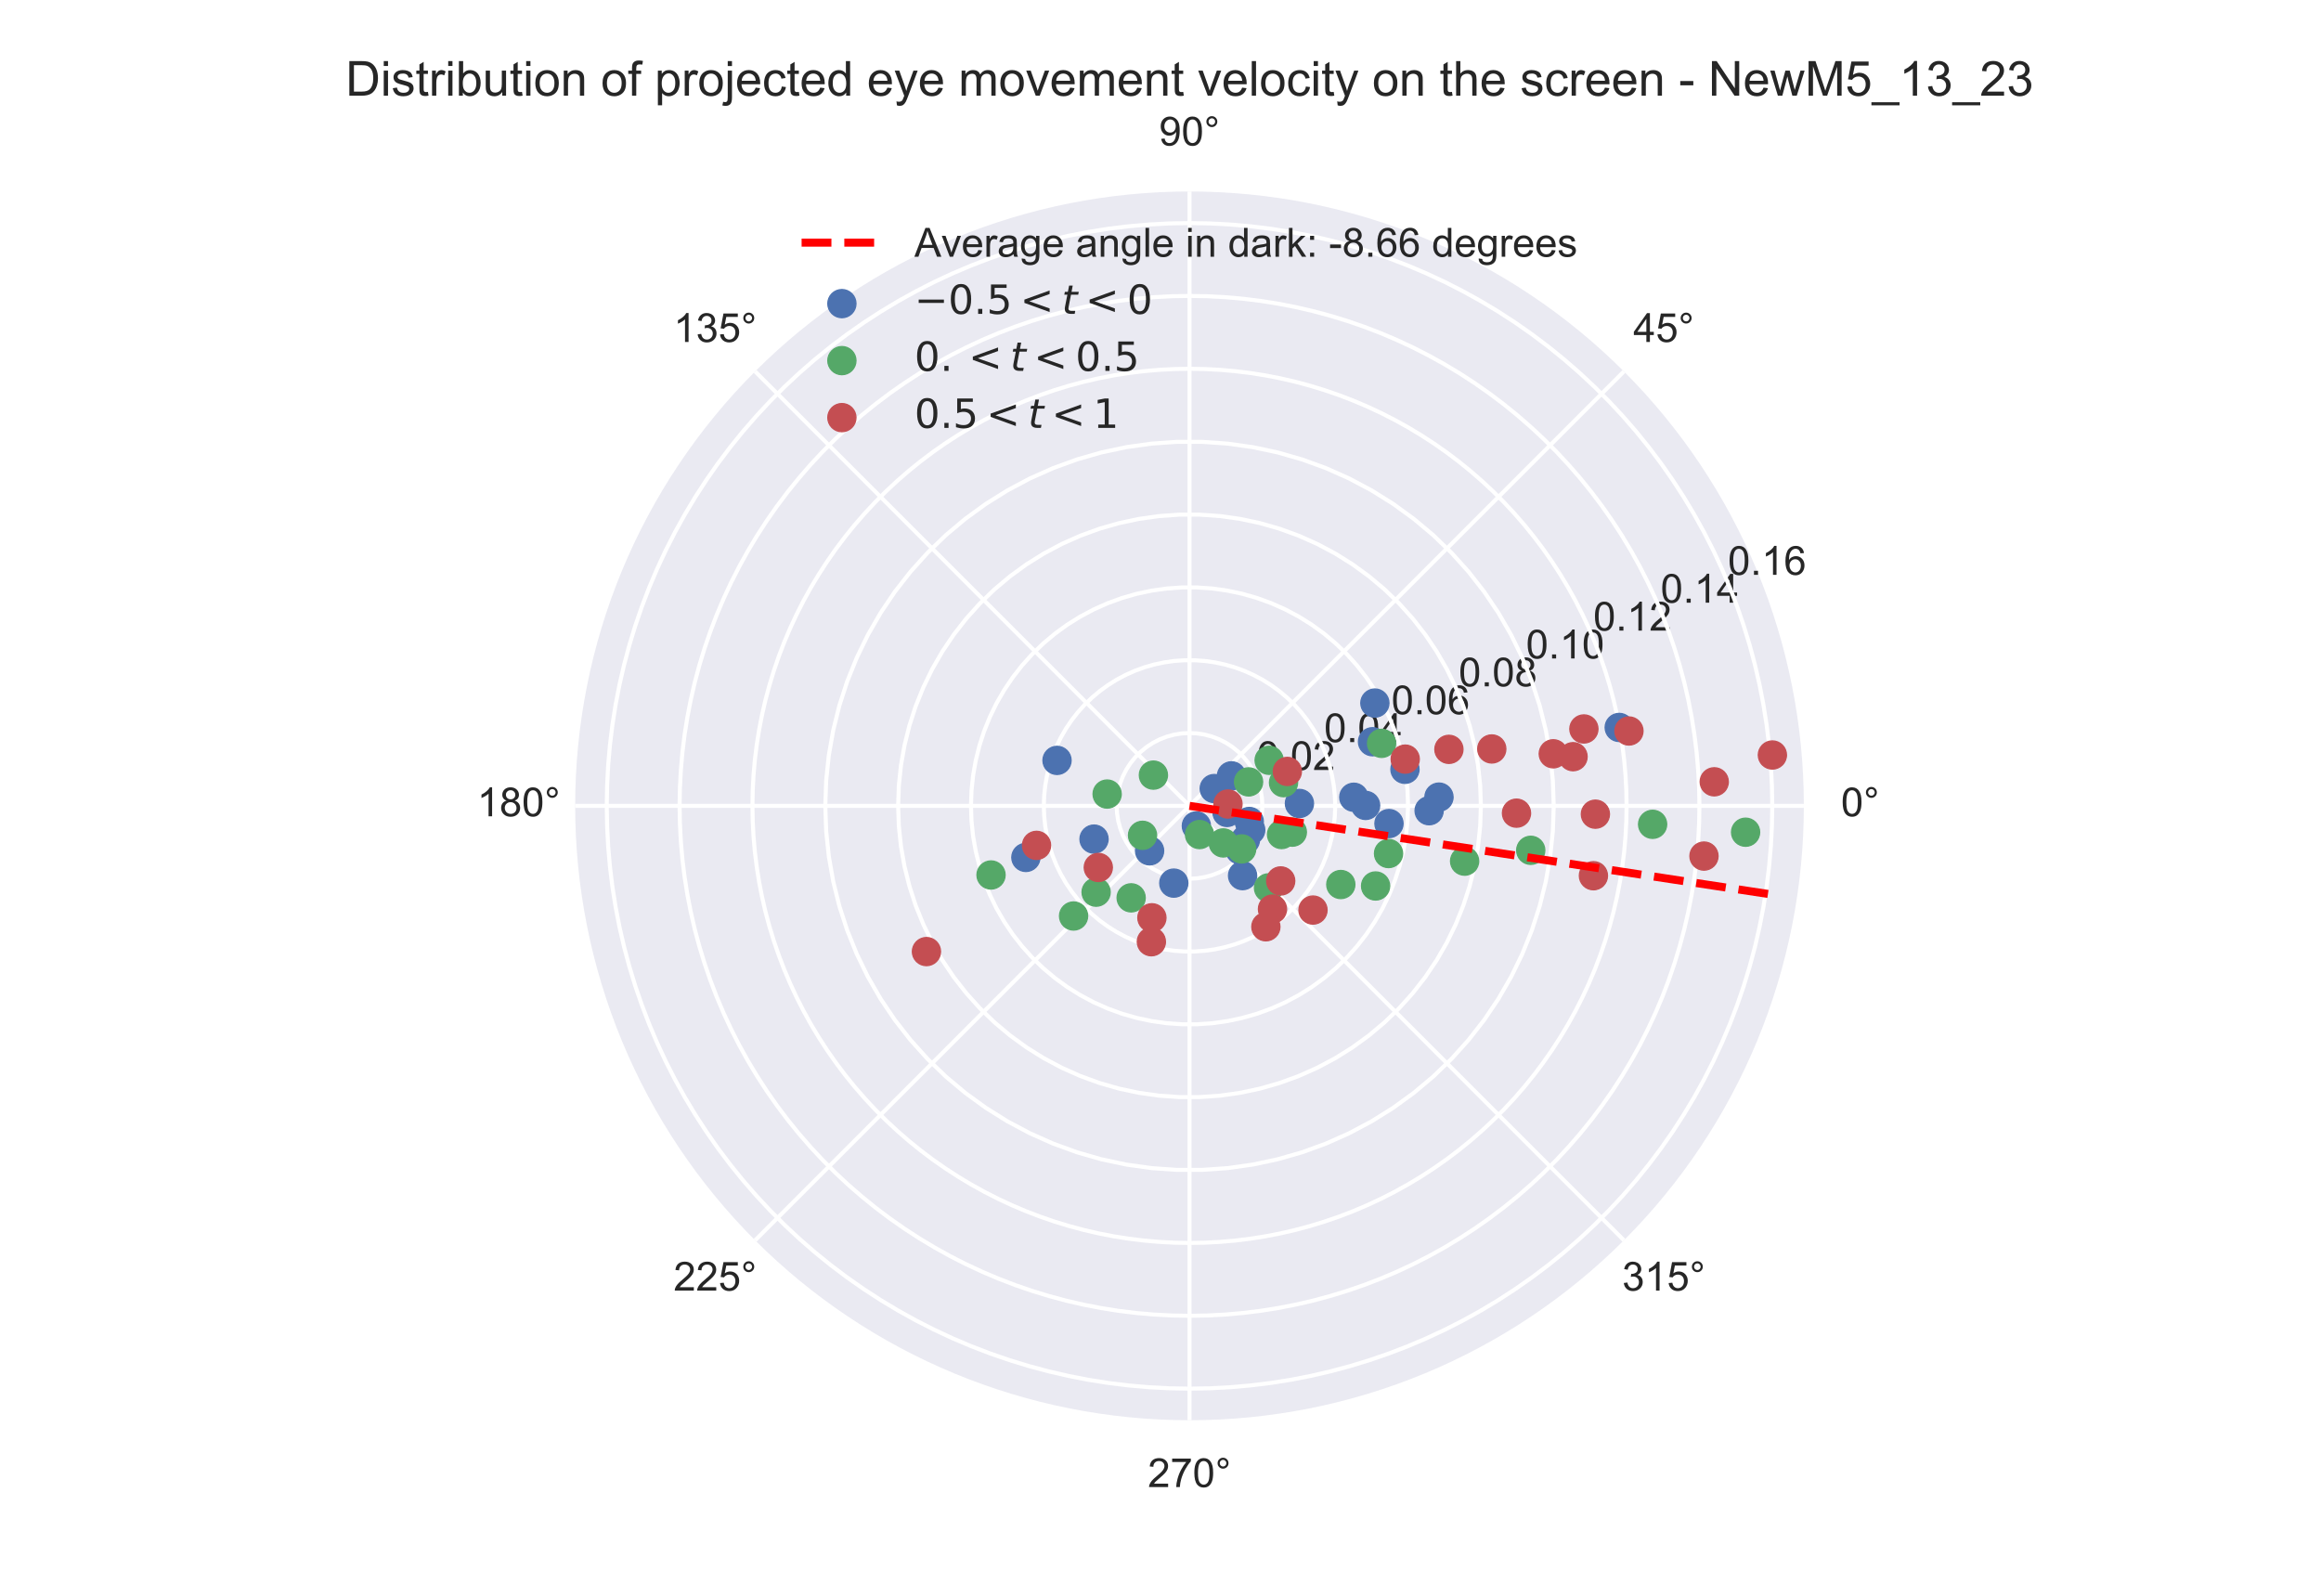 <?xml version="1.0" encoding="utf-8" standalone="no"?>
<!DOCTYPE svg PUBLIC "-//W3C//DTD SVG 1.1//EN"
  "http://www.w3.org/Graphics/SVG/1.1/DTD/svg11.dtd">
<!-- Created with matplotlib (https://matplotlib.org/) -->
<svg height="396pt" version="1.1" viewBox="0 0 576 396" width="576pt" xmlns="http://www.w3.org/2000/svg" xmlns:xlink="http://www.w3.org/1999/xlink">
 <defs>
  <style type="text/css">
*{stroke-linecap:butt;stroke-linejoin:round;}
  </style>
 </defs>
 <g id="figure_1">
  <g id="patch_1">
   <path d="M 0 396 
L 576 396 
L 576 0 
L 0 0 
z
" style="fill:#ffffff;"/>
  </g>
  <g id="axes_1">
   <g id="patch_2">
    <path d="M 447.66 199.98 
C 447.66 179.959 443.716 160.133 436.055 141.636 
C 428.393 123.139 417.162 106.331 403.005 92.174 
C 388.849 78.018 372.041 66.787 353.544 59.125 
C 335.047 51.464 315.221 47.52 295.2 47.52 
C 275.179 47.52 255.353 51.464 236.856 59.125 
C 218.359 66.787 201.551 78.018 187.394 92.174 
C 173.238 106.331 162.007 123.139 154.345 141.636 
C 146.684 160.133 142.74 179.959 142.74 199.98 
C 142.74 220.001 146.684 239.827 154.345 258.324 
C 162.007 276.821 173.238 293.629 187.394 307.786 
C 201.551 321.942 218.359 333.173 236.856 340.835 
C 255.353 348.496 275.179 352.44 295.2 352.44 
C 315.221 352.44 335.047 348.496 353.544 340.835 
C 372.041 333.173 388.849 321.942 403.005 307.786 
C 417.162 293.629 428.393 276.821 436.055 258.324 
C 443.716 239.827 447.66 220.001 447.66 199.98 
M 295.2 199.98 
C 295.2 199.98 295.2 199.98 295.2 199.98 
C 295.2 199.98 295.2 199.98 295.2 199.98 
C 295.2 199.98 295.2 199.98 295.2 199.98 
C 295.2 199.98 295.2 199.98 295.2 199.98 
C 295.2 199.98 295.2 199.98 295.2 199.98 
C 295.2 199.98 295.2 199.98 295.2 199.98 
C 295.2 199.98 295.2 199.98 295.2 199.98 
C 295.2 199.98 295.2 199.98 295.2 199.98 
C 295.2 199.98 295.2 199.98 295.2 199.98 
C 295.2 199.98 295.2 199.98 295.2 199.98 
C 295.2 199.98 295.2 199.98 295.2 199.98 
C 295.2 199.98 295.2 199.98 295.2 199.98 
C 295.2 199.98 295.2 199.98 295.2 199.98 
C 295.2 199.98 295.2 199.98 295.2 199.98 
C 295.2 199.98 295.2 199.98 295.2 199.98 
C 295.2 199.98 295.2 199.98 295.2 199.98 
M 447.66 199.98 
z
" style="fill:#eaeaf2;"/>
   </g>
   <g id="matplotlib.axis_1">
    <g id="xtick_1">
     <g id="line2d_1">
      <path clip-path="url(#p01d56cef9a)" d="M 295.2 199.98 
L 447.66 199.98 
" style="fill:none;stroke:#ffffff;stroke-linecap:round;"/>
     </g>
     <g id="text_1">
      <!-- 0° -->
      <defs>
       <path d="M 4.156 35.297 
Q 4.156 48 6.766 55.734 
Q 9.375 63.484 14.516 67.672 
Q 19.672 71.875 27.484 71.875 
Q 33.25 71.875 37.594 69.547 
Q 41.938 67.234 44.766 62.859 
Q 47.609 58.5 49.219 52.219 
Q 50.828 45.953 50.828 35.297 
Q 50.828 22.703 48.234 14.969 
Q 45.656 7.234 40.5 3 
Q 35.359 -1.219 27.484 -1.219 
Q 17.141 -1.219 11.234 6.203 
Q 4.156 15.141 4.156 35.297 
z
M 13.188 35.297 
Q 13.188 17.672 17.312 11.828 
Q 21.438 6 27.484 6 
Q 33.547 6 37.672 11.859 
Q 41.797 17.719 41.797 35.297 
Q 41.797 52.984 37.672 58.781 
Q 33.547 64.594 27.391 64.594 
Q 21.344 64.594 17.719 59.469 
Q 13.188 52.938 13.188 35.297 
z
" id="ArialMT-48"/>
       <path d="M 6.25 59.281 
Q 6.25 64.891 10.219 68.844 
Q 14.203 72.797 19.781 72.797 
Q 25.438 72.797 29.391 68.844 
Q 33.344 64.891 33.344 59.281 
Q 33.344 53.656 29.359 49.672 
Q 25.391 45.703 19.781 45.703 
Q 14.203 45.703 10.219 49.656 
Q 6.25 53.609 6.25 59.281 
z
M 11.578 59.281 
Q 11.578 55.859 13.984 53.438 
Q 16.406 51.031 19.828 51.031 
Q 23.188 51.031 25.609 53.438 
Q 28.031 55.859 28.031 59.281 
Q 28.031 62.703 25.609 65.109 
Q 23.188 67.531 19.828 67.531 
Q 16.406 67.531 13.984 65.109 
Q 11.578 62.703 11.578 59.281 
z
" id="ArialMT-176"/>
      </defs>
      <g style="fill:#262626;" transform="translate(456.88 202.565)scale(0.1 -0.1)">
       <use xlink:href="#ArialMT-48"/>
       <use x="55.615" xlink:href="#ArialMT-176"/>
      </g>
     </g>
    </g>
    <g id="xtick_2">
     <g id="line2d_2">
      <path clip-path="url(#p01d56cef9a)" d="M 295.2 199.98 
L 403.005 92.174 
" style="fill:none;stroke:#ffffff;stroke-linecap:round;"/>
     </g>
     <g id="text_2">
      <!-- 45° -->
      <defs>
       <path d="M 32.328 0 
L 32.328 17.141 
L 1.266 17.141 
L 1.266 25.203 
L 33.938 71.578 
L 41.109 71.578 
L 41.109 25.203 
L 50.781 25.203 
L 50.781 17.141 
L 41.109 17.141 
L 41.109 0 
z
M 32.328 25.203 
L 32.328 57.469 
L 9.906 25.203 
z
" id="ArialMT-52"/>
       <path d="M 4.156 18.75 
L 13.375 19.531 
Q 14.406 12.797 18.141 9.391 
Q 21.875 6 27.156 6 
Q 33.5 6 37.891 10.781 
Q 42.281 15.578 42.281 23.484 
Q 42.281 31 38.062 35.344 
Q 33.844 39.703 27 39.703 
Q 22.75 39.703 19.328 37.766 
Q 15.922 35.844 13.969 32.766 
L 5.719 33.844 
L 12.641 70.609 
L 48.25 70.609 
L 48.25 62.203 
L 19.672 62.203 
L 15.828 42.969 
Q 22.266 47.469 29.344 47.469 
Q 38.719 47.469 45.156 40.969 
Q 51.609 34.469 51.609 24.266 
Q 51.609 14.547 45.953 7.469 
Q 39.062 -1.219 27.156 -1.219 
Q 17.391 -1.219 11.203 4.25 
Q 5.031 9.719 4.156 18.75 
z
" id="ArialMT-53"/>
      </defs>
      <g style="fill:#262626;" transform="translate(405.345 84.86)scale(0.1 -0.1)">
       <use xlink:href="#ArialMT-52"/>
       <use x="55.615" xlink:href="#ArialMT-53"/>
       <use x="111.23" xlink:href="#ArialMT-176"/>
      </g>
     </g>
    </g>
    <g id="xtick_3">
     <g id="line2d_3">
      <path clip-path="url(#p01d56cef9a)" d="M 295.2 199.98 
L 295.2 47.52 
" style="fill:none;stroke:#ffffff;stroke-linecap:round;"/>
     </g>
     <g id="text_3">
      <!-- 90° -->
      <defs>
       <path d="M 5.469 16.547 
L 13.922 17.328 
Q 14.984 11.375 18.016 8.688 
Q 21.047 6 25.781 6 
Q 29.828 6 32.875 7.859 
Q 35.938 9.719 37.891 12.812 
Q 39.844 15.922 41.156 21.188 
Q 42.484 26.469 42.484 31.938 
Q 42.484 32.516 42.438 33.688 
Q 39.797 29.5 35.234 26.875 
Q 30.672 24.266 25.344 24.266 
Q 16.453 24.266 10.297 30.703 
Q 4.156 37.156 4.156 47.703 
Q 4.156 58.594 10.578 65.234 
Q 17 71.875 26.656 71.875 
Q 33.641 71.875 39.422 68.109 
Q 45.219 64.359 48.219 57.391 
Q 51.219 50.438 51.219 37.25 
Q 51.219 23.531 48.234 15.406 
Q 45.266 7.281 39.375 3.031 
Q 33.5 -1.219 25.594 -1.219 
Q 17.188 -1.219 11.859 3.438 
Q 6.547 8.109 5.469 16.547 
z
M 41.453 48.141 
Q 41.453 55.719 37.422 60.156 
Q 33.406 64.594 27.734 64.594 
Q 21.875 64.594 17.531 59.812 
Q 13.188 55.031 13.188 47.406 
Q 13.188 40.578 17.312 36.297 
Q 21.438 32.031 27.484 32.031 
Q 33.594 32.031 37.516 36.297 
Q 41.453 40.578 41.453 48.141 
z
" id="ArialMT-57"/>
      </defs>
      <g style="fill:#262626;" transform="translate(287.64 36.105)scale(0.1 -0.1)">
       <use xlink:href="#ArialMT-57"/>
       <use x="55.615" xlink:href="#ArialMT-48"/>
       <use x="111.23" xlink:href="#ArialMT-176"/>
      </g>
     </g>
    </g>
    <g id="xtick_4">
     <g id="line2d_4">
      <path clip-path="url(#p01d56cef9a)" d="M 295.2 199.98 
L 187.394 92.174 
" style="fill:none;stroke:#ffffff;stroke-linecap:round;"/>
     </g>
     <g id="text_4">
      <!-- 135° -->
      <defs>
       <path d="M 37.25 0 
L 28.469 0 
L 28.469 56 
Q 25.297 52.984 20.141 49.953 
Q 14.984 46.922 10.891 45.406 
L 10.891 53.906 
Q 18.266 57.375 23.781 62.297 
Q 29.297 67.234 31.594 71.875 
L 37.25 71.875 
z
" id="ArialMT-49"/>
       <path d="M 4.203 18.891 
L 12.984 20.062 
Q 14.5 12.594 18.141 9.297 
Q 21.781 6 27 6 
Q 33.203 6 37.469 10.297 
Q 41.75 14.594 41.75 20.953 
Q 41.75 27 37.797 30.922 
Q 33.844 34.859 27.734 34.859 
Q 25.25 34.859 21.531 33.891 
L 22.516 41.609 
Q 23.391 41.5 23.922 41.5 
Q 29.547 41.5 34.031 44.422 
Q 38.531 47.359 38.531 53.469 
Q 38.531 58.297 35.25 61.469 
Q 31.984 64.656 26.812 64.656 
Q 21.688 64.656 18.266 61.422 
Q 14.844 58.203 13.875 51.766 
L 5.078 53.328 
Q 6.688 62.156 12.391 67.016 
Q 18.109 71.875 26.609 71.875 
Q 32.469 71.875 37.391 69.359 
Q 42.328 66.844 44.938 62.5 
Q 47.562 58.156 47.562 53.266 
Q 47.562 48.641 45.062 44.828 
Q 42.578 41.016 37.703 38.766 
Q 44.047 37.312 47.562 32.688 
Q 51.078 28.078 51.078 21.141 
Q 51.078 11.766 44.234 5.25 
Q 37.406 -1.266 26.953 -1.266 
Q 17.531 -1.266 11.297 4.344 
Q 5.078 9.969 4.203 18.891 
z
" id="ArialMT-51"/>
      </defs>
      <g style="fill:#262626;" transform="translate(167.154 84.86)scale(0.1 -0.1)">
       <use xlink:href="#ArialMT-49"/>
       <use x="55.615" xlink:href="#ArialMT-51"/>
       <use x="111.23" xlink:href="#ArialMT-53"/>
       <use x="166.846" xlink:href="#ArialMT-176"/>
      </g>
     </g>
    </g>
    <g id="xtick_5">
     <g id="line2d_5">
      <path clip-path="url(#p01d56cef9a)" d="M 295.2 199.98 
L 142.74 199.98 
" style="fill:none;stroke:#ffffff;stroke-linecap:round;"/>
     </g>
     <g id="text_5">
      <!-- 180° -->
      <defs>
       <path d="M 17.672 38.812 
Q 12.203 40.828 9.562 44.531 
Q 6.938 48.25 6.938 53.422 
Q 6.938 61.234 12.547 66.547 
Q 18.172 71.875 27.484 71.875 
Q 36.859 71.875 42.578 66.422 
Q 48.297 60.984 48.297 53.172 
Q 48.297 48.188 45.672 44.5 
Q 43.062 40.828 37.75 38.812 
Q 44.344 36.672 47.781 31.875 
Q 51.219 27.094 51.219 20.453 
Q 51.219 11.281 44.719 5.031 
Q 38.234 -1.219 27.641 -1.219 
Q 17.047 -1.219 10.547 5.047 
Q 4.047 11.328 4.047 20.703 
Q 4.047 27.688 7.594 32.391 
Q 11.141 37.109 17.672 38.812 
z
M 15.922 53.719 
Q 15.922 48.641 19.188 45.406 
Q 22.469 42.188 27.688 42.188 
Q 32.766 42.188 36.016 45.375 
Q 39.266 48.578 39.266 53.219 
Q 39.266 58.062 35.906 61.359 
Q 32.562 64.656 27.594 64.656 
Q 22.562 64.656 19.234 61.422 
Q 15.922 58.203 15.922 53.719 
z
M 13.094 20.656 
Q 13.094 16.891 14.875 13.375 
Q 16.656 9.859 20.172 7.922 
Q 23.688 6 27.734 6 
Q 34.031 6 38.125 10.047 
Q 42.234 14.109 42.234 20.359 
Q 42.234 26.703 38.016 30.859 
Q 33.797 35.016 27.438 35.016 
Q 21.234 35.016 17.156 30.906 
Q 13.094 26.812 13.094 20.656 
z
" id="ArialMT-56"/>
      </defs>
      <g style="fill:#262626;" transform="translate(118.399 202.565)scale(0.1 -0.1)">
       <use xlink:href="#ArialMT-49"/>
       <use x="55.615" xlink:href="#ArialMT-56"/>
       <use x="111.23" xlink:href="#ArialMT-48"/>
       <use x="166.846" xlink:href="#ArialMT-176"/>
      </g>
     </g>
    </g>
    <g id="xtick_6">
     <g id="line2d_6">
      <path clip-path="url(#p01d56cef9a)" d="M 295.2 199.98 
L 187.394 307.786 
" style="fill:none;stroke:#ffffff;stroke-linecap:round;"/>
     </g>
     <g id="text_6">
      <!-- 225° -->
      <defs>
       <path d="M 50.344 8.453 
L 50.344 0 
L 3.031 0 
Q 2.938 3.172 4.047 6.109 
Q 5.859 10.938 9.828 15.625 
Q 13.812 20.312 21.344 26.469 
Q 33.016 36.031 37.109 41.625 
Q 41.219 47.219 41.219 52.203 
Q 41.219 57.422 37.469 61 
Q 33.734 64.594 27.734 64.594 
Q 21.391 64.594 17.578 60.781 
Q 13.766 56.984 13.719 50.25 
L 4.688 51.172 
Q 5.609 61.281 11.656 66.578 
Q 17.719 71.875 27.938 71.875 
Q 38.234 71.875 44.234 66.156 
Q 50.25 60.453 50.25 52 
Q 50.25 47.703 48.484 43.547 
Q 46.734 39.406 42.656 34.812 
Q 38.578 30.219 29.109 22.219 
Q 21.188 15.578 18.938 13.203 
Q 16.703 10.844 15.234 8.453 
z
" id="ArialMT-50"/>
      </defs>
      <g style="fill:#262626;" transform="translate(167.154 320.27)scale(0.1 -0.1)">
       <use xlink:href="#ArialMT-50"/>
       <use x="55.615" xlink:href="#ArialMT-50"/>
       <use x="111.23" xlink:href="#ArialMT-53"/>
       <use x="166.846" xlink:href="#ArialMT-176"/>
      </g>
     </g>
    </g>
    <g id="xtick_7">
     <g id="line2d_7">
      <path clip-path="url(#p01d56cef9a)" d="M 295.2 199.98 
L 295.2 352.44 
" style="fill:none;stroke:#ffffff;stroke-linecap:round;"/>
     </g>
     <g id="text_7">
      <!-- 270° -->
      <defs>
       <path d="M 4.734 62.203 
L 4.734 70.656 
L 51.078 70.656 
L 51.078 63.812 
Q 44.234 56.547 37.516 44.484 
Q 30.812 32.422 27.156 19.672 
Q 24.516 10.688 23.781 0 
L 14.75 0 
Q 14.891 8.453 18.062 20.406 
Q 21.234 32.375 27.172 43.484 
Q 33.109 54.594 39.797 62.203 
z
" id="ArialMT-55"/>
      </defs>
      <g style="fill:#262626;" transform="translate(284.859 369.025)scale(0.1 -0.1)">
       <use xlink:href="#ArialMT-50"/>
       <use x="55.615" xlink:href="#ArialMT-55"/>
       <use x="111.23" xlink:href="#ArialMT-48"/>
       <use x="166.846" xlink:href="#ArialMT-176"/>
      </g>
     </g>
    </g>
    <g id="xtick_8">
     <g id="line2d_8">
      <path clip-path="url(#p01d56cef9a)" d="M 295.2 199.98 
L 403.005 307.786 
" style="fill:none;stroke:#ffffff;stroke-linecap:round;"/>
     </g>
     <g id="text_8">
      <!-- 315° -->
      <g style="fill:#262626;" transform="translate(402.564 320.27)scale(0.1 -0.1)">
       <use xlink:href="#ArialMT-51"/>
       <use x="55.615" xlink:href="#ArialMT-49"/>
       <use x="111.23" xlink:href="#ArialMT-53"/>
       <use x="166.846" xlink:href="#ArialMT-176"/>
      </g>
     </g>
    </g>
   </g>
   <g id="matplotlib.axis_2">
    <g id="ytick_1">
     <g id="line2d_9">
      <path clip-path="url(#p01d56cef9a)" d="M 313.278 199.98 
L 313.179 198.09 
L 312.883 196.221 
L 312.393 194.394 
L 311.715 192.627 
L 310.856 190.941 
L 309.825 189.354 
L 308.634 187.884 
L 307.296 186.546 
L 305.826 185.355 
L 304.239 184.324 
L 302.553 183.465 
L 300.786 182.787 
L 298.959 182.297 
L 297.09 182.001 
L 295.2 181.902 
L 293.31 182.001 
L 291.441 182.297 
L 289.614 182.787 
L 287.847 183.465 
L 286.161 184.324 
L 284.574 185.355 
L 283.104 186.546 
L 281.766 187.884 
L 280.575 189.354 
L 279.544 190.941 
L 278.685 192.627 
L 278.007 194.394 
L 277.517 196.221 
L 277.221 198.09 
L 277.122 199.98 
L 277.221 201.87 
L 277.517 203.739 
L 278.007 205.566 
L 278.685 207.333 
L 279.544 209.019 
L 280.575 210.606 
L 281.766 212.076 
L 283.104 213.414 
L 284.574 214.605 
L 286.161 215.636 
L 287.847 216.495 
L 289.614 217.173 
L 291.441 217.663 
L 293.31 217.959 
L 295.2 218.058 
L 297.09 217.959 
L 298.959 217.663 
L 300.786 217.173 
L 302.553 216.495 
L 304.239 215.636 
L 305.826 214.605 
L 307.296 213.414 
L 308.634 212.076 
L 309.825 210.606 
L 310.856 209.019 
L 311.715 207.333 
L 312.393 205.566 
L 312.883 203.739 
L 313.179 201.87 
L 313.278 199.98 
L 313.278 199.98 
" style="fill:none;stroke:#ffffff;stroke-linecap:round;"/>
     </g>
     <g id="text_9">
      <!-- 0.02 -->
      <defs>
       <path d="M 9.078 0 
L 9.078 10.016 
L 19.094 10.016 
L 19.094 0 
z
" id="ArialMT-46"/>
      </defs>
      <g style="fill:#262626;" transform="translate(311.902 191.074)scale(0.1 -0.1)">
       <use xlink:href="#ArialMT-48"/>
       <use x="55.615" xlink:href="#ArialMT-46"/>
       <use x="83.398" xlink:href="#ArialMT-48"/>
       <use x="139.014" xlink:href="#ArialMT-50"/>
      </g>
     </g>
    </g>
    <g id="ytick_2">
     <g id="line2d_10">
      <path clip-path="url(#p01d56cef9a)" d="M 331.355 199.98 
L 331.267 197.458 
L 331.003 194.948 
L 330.565 192.463 
L 329.955 190.014 
L 329.175 187.614 
L 328.23 185.274 
L 327.123 183.006 
L 325.861 180.821 
L 324.45 178.728 
L 322.897 176.74 
L 321.208 174.864 
L 319.393 173.111 
L 317.459 171.489 
L 315.418 170.006 
L 313.278 168.669 
L 311.049 167.484 
L 308.744 166.457 
L 306.373 165.594 
L 303.947 164.899 
L 301.478 164.374 
L 298.979 164.023 
L 296.462 163.847 
L 293.938 163.847 
L 291.421 164.023 
L 288.922 164.374 
L 286.453 164.899 
L 284.027 165.594 
L 281.656 166.457 
L 279.351 167.484 
L 277.122 168.669 
L 274.982 170.006 
L 272.941 171.489 
L 271.007 173.111 
L 269.192 174.864 
L 267.503 176.74 
L 265.95 178.728 
L 264.539 180.821 
L 263.277 183.006 
L 262.17 185.274 
L 261.225 187.614 
L 260.445 190.014 
L 259.835 192.463 
L 259.397 194.948 
L 259.133 197.458 
L 259.045 199.98 
L 259.133 202.502 
L 259.397 205.012 
L 259.835 207.497 
L 260.445 209.946 
L 261.225 212.346 
L 262.17 214.686 
L 263.277 216.954 
L 264.539 219.139 
L 265.95 221.232 
L 267.503 223.22 
L 269.192 225.096 
L 271.007 226.849 
L 272.941 228.471 
L 274.982 229.954 
L 277.122 231.291 
L 279.351 232.476 
L 281.656 233.503 
L 284.027 234.366 
L 286.453 235.061 
L 288.922 235.586 
L 291.421 235.937 
L 293.938 236.113 
L 296.462 236.113 
L 298.979 235.937 
L 301.478 235.586 
L 303.947 235.061 
L 306.373 234.366 
L 308.744 233.503 
L 311.049 232.476 
L 313.278 231.291 
L 315.418 229.954 
L 317.459 228.471 
L 319.393 226.849 
L 321.208 225.096 
L 322.897 223.22 
L 324.45 221.232 
L 325.861 219.139 
L 327.123 216.954 
L 328.23 214.686 
L 329.175 212.346 
L 329.955 209.946 
L 330.565 207.497 
L 331.003 205.012 
L 331.267 202.502 
L 331.355 199.98 
L 331.355 199.98 
" style="fill:none;stroke:#ffffff;stroke-linecap:round;"/>
     </g>
     <g id="text_10">
      <!-- 0.04 -->
      <g style="fill:#262626;" transform="translate(328.603 184.156)scale(0.1 -0.1)">
       <use xlink:href="#ArialMT-48"/>
       <use x="55.615" xlink:href="#ArialMT-46"/>
       <use x="83.398" xlink:href="#ArialMT-48"/>
       <use x="139.014" xlink:href="#ArialMT-52"/>
      </g>
     </g>
    </g>
    <g id="ytick_3">
     <g id="line2d_11">
      <path clip-path="url(#p01d56cef9a)" d="M 349.433 199.98 
L 349.301 196.197 
L 348.905 192.432 
L 348.248 188.704 
L 347.332 185.031 
L 346.162 181.431 
L 344.744 177.921 
L 343.085 174.519 
L 341.192 171.241 
L 339.075 168.103 
L 336.745 165.12 
L 334.212 162.307 
L 331.489 159.677 
L 328.589 157.244 
L 325.527 155.019 
L 322.316 153.013 
L 318.974 151.236 
L 315.516 149.696 
L 311.959 148.401 
L 308.32 147.358 
L 304.617 146.571 
L 300.869 146.044 
L 297.093 145.78 
L 293.307 145.78 
L 289.531 146.044 
L 285.783 146.571 
L 282.08 147.358 
L 278.441 148.401 
L 274.884 149.696 
L 271.426 151.236 
L 268.084 153.013 
L 264.873 155.019 
L 261.811 157.244 
L 258.911 159.677 
L 256.188 162.307 
L 253.655 165.12 
L 251.325 168.103 
L 249.208 171.241 
L 247.315 174.519 
L 245.656 177.921 
L 244.238 181.431 
L 243.068 185.031 
L 242.152 188.704 
L 241.495 192.432 
L 241.099 196.197 
L 240.967 199.98 
L 241.099 203.763 
L 241.495 207.528 
L 242.152 211.256 
L 243.068 214.929 
L 244.238 218.529 
L 245.656 222.039 
L 247.315 225.441 
L 249.208 228.719 
L 251.325 231.857 
L 253.655 234.84 
L 256.188 237.653 
L 258.911 240.283 
L 261.811 242.716 
L 264.873 244.941 
L 268.084 246.947 
L 271.426 248.724 
L 274.884 250.264 
L 278.441 251.559 
L 282.08 252.602 
L 285.783 253.389 
L 289.531 253.916 
L 293.307 254.18 
L 297.093 254.18 
L 300.869 253.916 
L 304.617 253.389 
L 308.32 252.602 
L 311.959 251.559 
L 315.516 250.264 
L 318.974 248.724 
L 322.316 246.947 
L 325.527 244.941 
L 328.589 242.716 
L 331.489 240.283 
L 334.212 237.653 
L 336.745 234.84 
L 339.075 231.857 
L 341.192 228.719 
L 343.085 225.441 
L 344.744 222.039 
L 346.162 218.529 
L 347.332 214.929 
L 348.248 211.256 
L 348.905 207.528 
L 349.301 203.763 
L 349.433 199.98 
L 349.433 199.98 
" style="fill:none;stroke:#ffffff;stroke-linecap:round;"/>
     </g>
     <g id="text_11">
      <!-- 0.06 -->
      <defs>
       <path d="M 49.75 54.047 
L 41.016 53.375 
Q 39.844 58.547 37.703 60.891 
Q 34.125 64.656 28.906 64.656 
Q 24.703 64.656 21.531 62.312 
Q 17.391 59.281 14.984 53.469 
Q 12.594 47.656 12.5 36.922 
Q 15.672 41.75 20.266 44.094 
Q 24.859 46.438 29.891 46.438 
Q 38.672 46.438 44.844 39.969 
Q 51.031 33.5 51.031 23.25 
Q 51.031 16.5 48.125 10.719 
Q 45.219 4.938 40.141 1.859 
Q 35.062 -1.219 28.609 -1.219 
Q 17.625 -1.219 10.688 6.859 
Q 3.766 14.938 3.766 33.5 
Q 3.766 54.25 11.422 63.672 
Q 18.109 71.875 29.438 71.875 
Q 37.891 71.875 43.281 67.141 
Q 48.688 62.406 49.75 54.047 
z
M 13.875 23.188 
Q 13.875 18.656 15.797 14.5 
Q 17.719 10.359 21.188 8.172 
Q 24.656 6 28.469 6 
Q 34.031 6 38.031 10.484 
Q 42.047 14.984 42.047 22.703 
Q 42.047 30.125 38.078 34.391 
Q 34.125 38.672 28.125 38.672 
Q 22.172 38.672 18.016 34.391 
Q 13.875 30.125 13.875 23.188 
z
" id="ArialMT-54"/>
      </defs>
      <g style="fill:#262626;" transform="translate(345.305 177.238)scale(0.1 -0.1)">
       <use xlink:href="#ArialMT-48"/>
       <use x="55.615" xlink:href="#ArialMT-46"/>
       <use x="83.398" xlink:href="#ArialMT-48"/>
       <use x="139.014" xlink:href="#ArialMT-54"/>
      </g>
     </g>
    </g>
    <g id="ytick_4">
     <g id="line2d_12">
      <path clip-path="url(#p01d56cef9a)" d="M 367.511 199.98 
L 367.334 194.936 
L 366.807 189.916 
L 365.93 184.946 
L 364.709 180.048 
L 363.15 175.248 
L 361.259 170.569 
L 359.046 166.032 
L 356.523 161.661 
L 353.701 157.477 
L 350.593 153.5 
L 347.216 149.749 
L 343.585 146.243 
L 339.719 142.998 
L 335.636 140.032 
L 331.355 137.357 
L 326.899 134.988 
L 322.288 132.935 
L 317.545 131.209 
L 312.694 129.817 
L 307.757 128.768 
L 302.759 128.066 
L 297.724 127.713 
L 292.676 127.713 
L 287.641 128.066 
L 282.643 128.768 
L 277.706 129.817 
L 272.855 131.209 
L 268.112 132.935 
L 263.501 134.988 
L 259.045 137.357 
L 254.764 140.032 
L 250.681 142.998 
L 246.815 146.243 
L 243.184 149.749 
L 239.807 153.5 
L 236.699 157.477 
L 233.877 161.661 
L 231.354 166.032 
L 229.141 170.569 
L 227.25 175.248 
L 225.691 180.048 
L 224.47 184.946 
L 223.593 189.916 
L 223.066 194.936 
L 222.889 199.98 
L 223.066 205.024 
L 223.593 210.044 
L 224.47 215.014 
L 225.691 219.912 
L 227.25 224.712 
L 229.141 229.391 
L 231.354 233.928 
L 233.877 238.299 
L 236.699 242.483 
L 239.807 246.46 
L 243.184 250.211 
L 246.815 253.717 
L 250.681 256.962 
L 254.764 259.928 
L 259.045 262.603 
L 263.501 264.972 
L 268.112 267.025 
L 272.855 268.751 
L 277.706 270.143 
L 282.643 271.192 
L 287.641 271.894 
L 292.676 272.247 
L 297.724 272.247 
L 302.759 271.894 
L 307.757 271.192 
L 312.694 270.143 
L 317.545 268.751 
L 322.288 267.025 
L 326.899 264.972 
L 331.355 262.603 
L 335.636 259.928 
L 339.719 256.962 
L 343.585 253.717 
L 347.216 250.211 
L 350.593 246.46 
L 353.701 242.483 
L 356.523 238.299 
L 359.046 233.928 
L 361.259 229.391 
L 363.15 224.712 
L 364.709 219.912 
L 365.93 215.014 
L 366.807 210.044 
L 367.334 205.024 
L 367.511 199.98 
L 367.511 199.98 
" style="fill:none;stroke:#ffffff;stroke-linecap:round;"/>
     </g>
     <g id="text_12">
      <!-- 0.08 -->
      <g style="fill:#262626;" transform="translate(362.006 170.32)scale(0.1 -0.1)">
       <use xlink:href="#ArialMT-48"/>
       <use x="55.615" xlink:href="#ArialMT-46"/>
       <use x="83.398" xlink:href="#ArialMT-48"/>
       <use x="139.014" xlink:href="#ArialMT-56"/>
      </g>
     </g>
    </g>
    <g id="ytick_5">
     <g id="line2d_13">
      <path clip-path="url(#p01d56cef9a)" d="M 385.588 199.98 
L 385.368 193.675 
L 384.709 187.4 
L 383.613 181.187 
L 382.087 175.066 
L 380.137 169.065 
L 377.774 163.216 
L 375.008 157.545 
L 371.854 152.082 
L 368.326 146.851 
L 364.441 141.88 
L 360.22 137.191 
L 355.682 132.808 
L 350.849 128.753 
L 345.744 125.045 
L 340.394 121.701 
L 334.824 118.74 
L 329.06 116.173 
L 323.132 114.016 
L 317.067 112.277 
L 310.896 110.965 
L 304.648 110.087 
L 298.355 109.647 
L 292.045 109.647 
L 285.752 110.087 
L 279.504 110.965 
L 273.333 112.277 
L 267.268 114.016 
L 261.34 116.173 
L 255.576 118.74 
L 250.006 121.701 
L 244.656 125.045 
L 239.551 128.753 
L 234.718 132.808 
L 230.18 137.191 
L 225.959 141.88 
L 222.074 146.851 
L 218.546 152.082 
L 215.392 157.545 
L 212.626 163.216 
L 210.263 169.065 
L 208.313 175.066 
L 206.787 181.187 
L 205.691 187.4 
L 205.032 193.675 
L 204.812 199.98 
L 205.032 206.285 
L 205.691 212.56 
L 206.787 218.773 
L 208.313 224.894 
L 210.263 230.895 
L 212.626 236.744 
L 215.392 242.415 
L 218.546 247.878 
L 222.074 253.109 
L 225.959 258.08 
L 230.18 262.769 
L 234.718 267.152 
L 239.551 271.207 
L 244.656 274.915 
L 250.006 278.259 
L 255.576 281.22 
L 261.34 283.787 
L 267.268 285.944 
L 273.333 287.683 
L 279.504 288.995 
L 285.752 289.873 
L 292.045 290.313 
L 298.355 290.313 
L 304.648 289.873 
L 310.896 288.995 
L 317.067 287.683 
L 323.132 285.944 
L 329.06 283.787 
L 334.824 281.22 
L 340.394 278.259 
L 345.744 274.915 
L 350.849 271.207 
L 355.682 267.152 
L 360.22 262.769 
L 364.441 258.08 
L 368.326 253.109 
L 371.854 247.878 
L 375.008 242.415 
L 377.774 236.744 
L 380.137 230.895 
L 382.087 224.894 
L 383.613 218.773 
L 384.709 212.56 
L 385.368 206.285 
L 385.588 199.98 
L 385.588 199.98 
" style="fill:none;stroke:#ffffff;stroke-linecap:round;"/>
     </g>
     <g id="text_13">
      <!-- 0.10 -->
      <g style="fill:#262626;" transform="translate(378.708 163.402)scale(0.1 -0.1)">
       <use xlink:href="#ArialMT-48"/>
       <use x="55.615" xlink:href="#ArialMT-46"/>
       <use x="83.398" xlink:href="#ArialMT-49"/>
       <use x="139.014" xlink:href="#ArialMT-48"/>
      </g>
     </g>
    </g>
    <g id="ytick_6">
     <g id="line2d_14">
      <path clip-path="url(#p01d56cef9a)" d="M 403.666 199.98 
L 403.6 196.195 
L 403.402 192.414 
L 403.072 188.642 
L 402.61 184.884 
L 402.018 181.145 
L 401.296 177.429 
L 400.444 173.74 
L 399.464 170.083 
L 398.357 166.462 
L 397.125 162.882 
L 395.768 159.348 
L 394.289 155.863 
L 392.688 152.432 
L 390.97 149.058 
L 389.134 145.747 
L 387.184 142.502 
L 385.122 139.327 
L 382.951 136.225 
L 380.672 133.202 
L 378.29 130.259 
L 375.806 127.402 
L 373.224 124.633 
L 370.547 121.956 
L 367.778 119.374 
L 364.921 116.89 
L 361.978 114.508 
L 358.955 112.229 
L 355.853 110.058 
L 352.678 107.996 
L 349.433 106.046 
L 346.122 104.21 
L 342.748 102.492 
L 339.317 100.891 
L 335.832 99.412 
L 332.298 98.055 
L 328.718 96.823 
L 325.097 95.716 
L 321.44 94.736 
L 317.751 93.884 
L 314.035 93.162 
L 310.296 92.57 
L 306.538 92.108 
L 302.766 91.778 
L 298.985 91.58 
L 295.2 91.514 
L 291.415 91.58 
L 287.634 91.778 
L 283.862 92.108 
L 280.104 92.57 
L 276.365 93.162 
L 272.649 93.884 
L 268.96 94.736 
L 265.303 95.716 
L 261.682 96.823 
L 258.102 98.055 
L 254.568 99.412 
L 251.083 100.891 
L 247.652 102.492 
L 244.278 104.21 
L 240.967 106.046 
L 237.722 107.996 
L 234.547 110.058 
L 231.445 112.229 
L 228.422 114.508 
L 225.479 116.89 
L 222.622 119.374 
L 219.853 121.956 
L 217.176 124.633 
L 214.594 127.402 
L 212.11 130.259 
L 209.728 133.202 
L 207.449 136.225 
L 205.278 139.327 
L 203.216 142.502 
L 201.266 145.747 
L 199.43 149.058 
L 197.712 152.432 
L 196.111 155.863 
L 194.632 159.348 
L 193.275 162.882 
L 192.043 166.462 
L 190.936 170.083 
L 189.956 173.74 
L 189.104 177.429 
L 188.382 181.145 
L 187.79 184.884 
L 187.328 188.642 
L 186.998 192.414 
L 186.8 196.195 
L 186.734 199.98 
L 186.8 203.765 
L 186.998 207.546 
L 187.328 211.318 
L 187.79 215.076 
L 188.382 218.815 
L 189.104 222.531 
L 189.956 226.22 
L 190.936 229.877 
L 192.043 233.498 
L 193.275 237.078 
L 194.632 240.612 
L 196.111 244.097 
L 197.712 247.528 
L 199.43 250.902 
L 201.266 254.213 
L 203.216 257.458 
L 205.278 260.633 
L 207.449 263.735 
L 209.728 266.758 
L 212.11 269.701 
L 214.594 272.558 
L 217.176 275.327 
L 219.853 278.004 
L 222.622 280.586 
L 225.479 283.07 
L 228.422 285.452 
L 231.445 287.731 
L 234.547 289.902 
L 237.722 291.964 
L 240.967 293.914 
L 244.278 295.75 
L 247.652 297.468 
L 251.083 299.069 
L 254.568 300.548 
L 258.102 301.905 
L 261.682 303.137 
L 265.303 304.244 
L 268.96 305.224 
L 272.649 306.076 
L 276.365 306.798 
L 280.104 307.39 
L 283.862 307.852 
L 287.634 308.182 
L 291.415 308.38 
L 295.2 308.446 
L 298.985 308.38 
L 302.766 308.182 
L 306.538 307.852 
L 310.296 307.39 
L 314.035 306.798 
L 317.751 306.076 
L 321.44 305.224 
L 325.097 304.244 
L 328.718 303.137 
L 332.298 301.905 
L 335.832 300.548 
L 339.317 299.069 
L 342.748 297.468 
L 346.122 295.75 
L 349.433 293.914 
L 352.678 291.964 
L 355.853 289.902 
L 358.955 287.731 
L 361.978 285.452 
L 364.921 283.07 
L 367.778 280.586 
L 370.547 278.004 
L 373.224 275.327 
L 375.806 272.558 
L 378.29 269.701 
L 380.672 266.758 
L 382.951 263.735 
L 385.122 260.633 
L 387.184 257.458 
L 389.134 254.213 
L 390.97 250.902 
L 392.688 247.528 
L 394.289 244.097 
L 395.768 240.612 
L 397.125 237.078 
L 398.357 233.498 
L 399.464 229.877 
L 400.444 226.22 
L 401.296 222.531 
L 402.018 218.815 
L 402.61 215.076 
L 403.072 211.318 
L 403.402 207.546 
L 403.6 203.765 
L 403.666 199.98 
L 403.666 199.98 
" style="fill:none;stroke:#ffffff;stroke-linecap:round;"/>
     </g>
     <g id="text_14">
      <!-- 0.12 -->
      <g style="fill:#262626;" transform="translate(395.409 156.484)scale(0.1 -0.1)">
       <use xlink:href="#ArialMT-48"/>
       <use x="55.615" xlink:href="#ArialMT-46"/>
       <use x="83.398" xlink:href="#ArialMT-49"/>
       <use x="139.014" xlink:href="#ArialMT-50"/>
      </g>
     </g>
    </g>
    <g id="ytick_7">
     <g id="line2d_15">
      <path clip-path="url(#p01d56cef9a)" d="M 421.744 199.98 
L 421.666 195.564 
L 421.435 191.153 
L 421.05 186.753 
L 420.512 182.369 
L 419.821 178.006 
L 418.978 173.67 
L 417.985 169.366 
L 416.841 165.1 
L 415.55 160.876 
L 414.112 156.7 
L 412.529 152.576 
L 410.803 148.51 
L 408.937 144.507 
L 406.931 140.571 
L 404.79 136.708 
L 402.515 132.922 
L 400.109 129.218 
L 397.576 125.6 
L 394.918 122.072 
L 392.138 118.639 
L 389.24 115.306 
L 386.228 112.075 
L 383.105 108.952 
L 379.874 105.94 
L 376.541 103.042 
L 373.108 100.262 
L 369.58 97.604 
L 365.962 95.071 
L 362.258 92.665 
L 358.472 90.39 
L 354.609 88.249 
L 350.673 86.243 
L 346.67 84.377 
L 342.604 82.651 
L 338.48 81.068 
L 334.304 79.63 
L 330.08 78.339 
L 325.814 77.195 
L 321.51 76.202 
L 317.174 75.359 
L 312.811 74.668 
L 308.427 74.13 
L 304.027 73.745 
L 299.616 73.514 
L 295.2 73.436 
L 290.784 73.514 
L 286.373 73.745 
L 281.973 74.13 
L 277.589 74.668 
L 273.226 75.359 
L 268.89 76.202 
L 264.586 77.195 
L 260.32 78.339 
L 256.096 79.63 
L 251.92 81.068 
L 247.796 82.651 
L 243.73 84.377 
L 239.727 86.243 
L 235.791 88.249 
L 231.928 90.39 
L 228.142 92.665 
L 224.438 95.071 
L 220.82 97.604 
L 217.292 100.262 
L 213.859 103.042 
L 210.526 105.94 
L 207.295 108.952 
L 204.172 112.075 
L 201.16 115.306 
L 198.262 118.639 
L 195.482 122.072 
L 192.824 125.6 
L 190.291 129.218 
L 187.885 132.922 
L 185.61 136.708 
L 183.469 140.571 
L 181.463 144.507 
L 179.597 148.51 
L 177.871 152.576 
L 176.288 156.7 
L 174.85 160.876 
L 173.559 165.1 
L 172.415 169.366 
L 171.422 173.67 
L 170.579 178.006 
L 169.888 182.369 
L 169.35 186.753 
L 168.965 191.153 
L 168.734 195.564 
L 168.656 199.98 
L 168.734 204.396 
L 168.965 208.807 
L 169.35 213.207 
L 169.888 217.591 
L 170.579 221.954 
L 171.422 226.29 
L 172.415 230.594 
L 173.559 234.86 
L 174.85 239.084 
L 176.288 243.26 
L 177.871 247.384 
L 179.597 251.45 
L 181.463 255.453 
L 183.469 259.389 
L 185.61 263.252 
L 187.885 267.038 
L 190.291 270.742 
L 192.824 274.36 
L 195.482 277.888 
L 198.262 281.321 
L 201.16 284.654 
L 204.172 287.885 
L 207.295 291.008 
L 210.526 294.02 
L 213.859 296.918 
L 217.292 299.698 
L 220.82 302.356 
L 224.438 304.889 
L 228.142 307.295 
L 231.928 309.57 
L 235.791 311.711 
L 239.727 313.717 
L 243.73 315.583 
L 247.796 317.309 
L 251.92 318.892 
L 256.096 320.33 
L 260.32 321.621 
L 264.586 322.765 
L 268.89 323.758 
L 273.226 324.601 
L 277.589 325.292 
L 281.973 325.83 
L 286.373 326.215 
L 290.784 326.446 
L 295.2 326.524 
L 299.616 326.446 
L 304.027 326.215 
L 308.427 325.83 
L 312.811 325.292 
L 317.174 324.601 
L 321.51 323.758 
L 325.814 322.765 
L 330.08 321.621 
L 334.304 320.33 
L 338.48 318.892 
L 342.604 317.309 
L 346.67 315.583 
L 350.673 313.717 
L 354.609 311.711 
L 358.472 309.57 
L 362.258 307.295 
L 365.962 304.889 
L 369.58 302.356 
L 373.108 299.698 
L 376.541 296.918 
L 379.874 294.02 
L 383.105 291.008 
L 386.228 287.885 
L 389.24 284.654 
L 392.138 281.321 
L 394.918 277.888 
L 397.576 274.36 
L 400.109 270.742 
L 402.515 267.038 
L 404.79 263.252 
L 406.931 259.389 
L 408.937 255.453 
L 410.803 251.45 
L 412.529 247.384 
L 414.112 243.26 
L 415.55 239.084 
L 416.841 234.86 
L 417.985 230.594 
L 418.978 226.29 
L 419.821 221.954 
L 420.512 217.591 
L 421.05 213.207 
L 421.435 208.807 
L 421.666 204.396 
L 421.744 199.98 
L 421.744 199.98 
" style="fill:none;stroke:#ffffff;stroke-linecap:round;"/>
     </g>
     <g id="text_15">
      <!-- 0.14 -->
      <g style="fill:#262626;" transform="translate(412.111 149.566)scale(0.1 -0.1)">
       <use xlink:href="#ArialMT-48"/>
       <use x="55.615" xlink:href="#ArialMT-46"/>
       <use x="83.398" xlink:href="#ArialMT-49"/>
       <use x="139.014" xlink:href="#ArialMT-52"/>
      </g>
     </g>
    </g>
    <g id="ytick_8">
     <g id="line2d_16">
      <path clip-path="url(#p01d56cef9a)" d="M 439.821 199.98 
L 439.733 194.933 
L 439.469 189.892 
L 439.029 184.863 
L 438.414 179.853 
L 437.624 174.867 
L 436.661 169.912 
L 435.525 164.993 
L 434.219 160.117 
L 432.743 155.29 
L 431.099 150.517 
L 429.29 145.804 
L 427.318 141.157 
L 425.185 136.582 
L 422.893 132.084 
L 420.446 127.669 
L 417.846 123.342 
L 415.096 119.109 
L 412.201 114.974 
L 409.163 110.942 
L 405.986 107.019 
L 402.674 103.21 
L 399.232 99.518 
L 395.662 95.948 
L 391.97 92.506 
L 388.161 89.194 
L 384.238 86.017 
L 380.206 82.979 
L 376.071 80.084 
L 371.838 77.334 
L 367.511 74.734 
L 363.096 72.287 
L 358.598 69.995 
L 354.023 67.862 
L 349.376 65.89 
L 344.663 64.081 
L 339.89 62.437 
L 335.063 60.961 
L 330.187 59.655 
L 325.268 58.519 
L 320.313 57.556 
L 315.327 56.766 
L 310.317 56.151 
L 305.288 55.711 
L 300.247 55.447 
L 295.2 55.359 
L 290.153 55.447 
L 285.112 55.711 
L 280.083 56.151 
L 275.073 56.766 
L 270.087 57.556 
L 265.132 58.519 
L 260.213 59.655 
L 255.337 60.961 
L 250.51 62.437 
L 245.737 64.081 
L 241.024 65.89 
L 236.377 67.862 
L 231.802 69.995 
L 227.304 72.287 
L 222.889 74.734 
L 218.562 77.334 
L 214.329 80.084 
L 210.194 82.979 
L 206.162 86.017 
L 202.239 89.194 
L 198.43 92.506 
L 194.738 95.948 
L 191.168 99.518 
L 187.726 103.21 
L 184.414 107.019 
L 181.237 110.942 
L 178.199 114.974 
L 175.304 119.109 
L 172.554 123.342 
L 169.954 127.669 
L 167.507 132.084 
L 165.215 136.582 
L 163.082 141.157 
L 161.11 145.804 
L 159.301 150.517 
L 157.657 155.29 
L 156.181 160.117 
L 154.875 164.993 
L 153.739 169.912 
L 152.776 174.867 
L 151.986 179.853 
L 151.371 184.863 
L 150.931 189.892 
L 150.667 194.933 
L 150.579 199.98 
L 150.667 205.027 
L 150.931 210.068 
L 151.371 215.097 
L 151.986 220.107 
L 152.776 225.093 
L 153.739 230.048 
L 154.875 234.967 
L 156.181 239.843 
L 157.657 244.67 
L 159.301 249.443 
L 161.11 254.156 
L 163.082 258.803 
L 165.215 263.378 
L 167.507 267.876 
L 169.954 272.291 
L 172.554 276.618 
L 175.304 280.851 
L 178.199 284.986 
L 181.237 289.018 
L 184.414 292.941 
L 187.726 296.75 
L 191.168 300.442 
L 194.738 304.012 
L 198.43 307.454 
L 202.239 310.766 
L 206.162 313.943 
L 210.194 316.981 
L 214.329 319.876 
L 218.562 322.626 
L 222.889 325.226 
L 227.304 327.673 
L 231.802 329.965 
L 236.377 332.098 
L 241.024 334.07 
L 245.737 335.879 
L 250.51 337.523 
L 255.337 338.999 
L 260.213 340.305 
L 265.132 341.441 
L 270.087 342.404 
L 275.073 343.194 
L 280.083 343.809 
L 285.112 344.249 
L 290.153 344.513 
L 295.2 344.601 
L 300.247 344.513 
L 305.288 344.249 
L 310.317 343.809 
L 315.327 343.194 
L 320.313 342.404 
L 325.268 341.441 
L 330.187 340.305 
L 335.063 338.999 
L 339.89 337.523 
L 344.663 335.879 
L 349.376 334.07 
L 354.023 332.098 
L 358.598 329.965 
L 363.096 327.673 
L 367.511 325.226 
L 371.838 322.626 
L 376.071 319.876 
L 380.206 316.981 
L 384.238 313.943 
L 388.161 310.766 
L 391.97 307.454 
L 395.662 304.012 
L 399.232 300.442 
L 402.674 296.75 
L 405.986 292.941 
L 409.163 289.018 
L 412.201 284.986 
L 415.096 280.851 
L 417.846 276.618 
L 420.446 272.291 
L 422.893 267.876 
L 425.185 263.378 
L 427.318 258.803 
L 429.29 254.156 
L 431.099 249.443 
L 432.743 244.67 
L 434.219 239.843 
L 435.525 234.967 
L 436.661 230.048 
L 437.624 225.093 
L 438.414 220.107 
L 439.029 215.097 
L 439.469 210.068 
L 439.733 205.027 
L 439.821 199.98 
L 439.821 199.98 
" style="fill:none;stroke:#ffffff;stroke-linecap:round;"/>
     </g>
     <g id="text_16">
      <!-- 0.16 -->
      <g style="fill:#262626;" transform="translate(428.813 142.648)scale(0.1 -0.1)">
       <use xlink:href="#ArialMT-48"/>
       <use x="55.615" xlink:href="#ArialMT-46"/>
       <use x="83.398" xlink:href="#ArialMT-49"/>
       <use x="139.014" xlink:href="#ArialMT-54"/>
      </g>
     </g>
    </g>
   </g>
   <g id="PathCollection_1">
    <defs>
     <path d="M 0 3.5 
C 0.928 3.5 1.819 3.131 2.475 2.475 
C 3.131 1.819 3.5 0.928 3.5 0 
C 3.5 -0.928 3.131 -1.819 2.475 -2.475 
C 1.819 -3.131 0.928 -3.5 0 -3.5 
C -0.928 -3.5 -1.819 -3.131 -2.475 -2.475 
C -3.131 -1.819 -3.5 -0.928 -3.5 0 
C -3.5 0.928 -3.131 1.819 -2.475 2.475 
C -1.819 3.131 -0.928 3.5 0 3.5 
z
" id="mb9d0bfab95" style="stroke:#4c72b0;stroke-width:0.3;"/>
    </defs>
    <g clip-path="url(#p01d56cef9a)">
     <use style="fill:#4c72b0;stroke:#4c72b0;stroke-width:0.3;" x="305.614" xlink:href="#mb9d0bfab95" y="192.532"/>
     <use style="fill:#4c72b0;stroke:#4c72b0;stroke-width:0.3;" x="340.612" xlink:href="#mb9d0bfab95" y="184.065"/>
     <use style="fill:#4c72b0;stroke:#4c72b0;stroke-width:0.3;" x="301.338" xlink:href="#mb9d0bfab95" y="195.685"/>
     <use style="fill:#4c72b0;stroke:#4c72b0;stroke-width:0.3;" x="285.294" xlink:href="#mb9d0bfab95" y="211.139"/>
     <use style="fill:#4c72b0;stroke:#4c72b0;stroke-width:0.3;" x="338.902" xlink:href="#mb9d0bfab95" y="199.872"/>
     <use style="fill:#4c72b0;stroke:#4c72b0;stroke-width:0.3;" x="310.026" xlink:href="#mb9d0bfab95" y="203.856"/>
     <use style="fill:#4c72b0;stroke:#4c72b0;stroke-width:0.3;" x="310.388" xlink:href="#mb9d0bfab95" y="205.958"/>
     <use style="fill:#4c72b0;stroke:#4c72b0;stroke-width:0.3;" x="357.11" xlink:href="#mb9d0bfab95" y="197.806"/>
     <use style="fill:#4c72b0;stroke:#4c72b0;stroke-width:0.3;" x="271.504" xlink:href="#mb9d0bfab95" y="208.228"/>
     <use style="fill:#4c72b0;stroke:#4c72b0;stroke-width:0.3;" x="335.97" xlink:href="#mb9d0bfab95" y="197.841"/>
     <use style="fill:#4c72b0;stroke:#4c72b0;stroke-width:0.3;" x="307.73" xlink:href="#mb9d0bfab95" y="210.918"/>
     <use style="fill:#4c72b0;stroke:#4c72b0;stroke-width:0.3;" x="308.369" xlink:href="#mb9d0bfab95" y="217.293"/>
     <use style="fill:#4c72b0;stroke:#4c72b0;stroke-width:0.3;" x="291.301" xlink:href="#mb9d0bfab95" y="219.152"/>
     <use style="fill:#4c72b0;stroke:#4c72b0;stroke-width:0.3;" x="344.701" xlink:href="#mb9d0bfab95" y="204.373"/>
     <use style="fill:#4c72b0;stroke:#4c72b0;stroke-width:0.3;" x="309.08" xlink:href="#mb9d0bfab95" y="208.413"/>
     <use style="fill:#4c72b0;stroke:#4c72b0;stroke-width:0.3;" x="354.663" xlink:href="#mb9d0bfab95" y="201.185"/>
     <use style="fill:#4c72b0;stroke:#4c72b0;stroke-width:0.3;" x="254.593" xlink:href="#mb9d0bfab95" y="212.777"/>
     <use style="fill:#4c72b0;stroke:#4c72b0;stroke-width:0.3;" x="296.903" xlink:href="#mb9d0bfab95" y="204.955"/>
     <use style="fill:#4c72b0;stroke:#4c72b0;stroke-width:0.3;" x="322.48" xlink:href="#mb9d0bfab95" y="199.383"/>
     <use style="fill:#4c72b0;stroke:#4c72b0;stroke-width:0.3;" x="304.511" xlink:href="#mb9d0bfab95" y="201.614"/>
     <use style="fill:#4c72b0;stroke:#4c72b0;stroke-width:0.3;" x="348.668" xlink:href="#mb9d0bfab95" y="190.912"/>
     <use style="fill:#4c72b0;stroke:#4c72b0;stroke-width:0.3;" x="401.841" xlink:href="#mb9d0bfab95" y="180.523"/>
     <use style="fill:#4c72b0;stroke:#4c72b0;stroke-width:0.3;" x="341.201" xlink:href="#mb9d0bfab95" y="174.467"/>
     <use style="fill:#4c72b0;stroke:#4c72b0;stroke-width:0.3;" x="262.321" xlink:href="#mb9d0bfab95" y="188.697"/>
    </g>
   </g>
   <g id="PathCollection_2">
    <defs>
     <path d="M 0 3.5 
C 0.928 3.5 1.819 3.131 2.475 2.475 
C 3.131 1.819 3.5 0.928 3.5 0 
C 3.5 -0.928 3.131 -1.819 2.475 -2.475 
C 1.819 -3.131 0.928 -3.5 0 -3.5 
C -0.928 -3.5 -1.819 -3.131 -2.475 -2.475 
C -3.131 -1.819 -3.5 -0.928 -3.5 0 
C -3.5 0.928 -3.131 1.819 -2.475 2.475 
C -1.819 3.131 -0.928 3.5 0 3.5 
z
" id="m8278abf50f" style="stroke:#55a868;stroke-width:0.3;"/>
    </defs>
    <g clip-path="url(#p01d56cef9a)">
     <use style="fill:#55a868;stroke:#55a868;stroke-width:0.3;" x="274.757" xlink:href="#m8278abf50f" y="197.05"/>
     <use style="fill:#55a868;stroke:#55a868;stroke-width:0.3;" x="342.869" xlink:href="#m8278abf50f" y="184.467"/>
     <use style="fill:#55a868;stroke:#55a868;stroke-width:0.3;" x="286.239" xlink:href="#m8278abf50f" y="192.352"/>
     <use style="fill:#55a868;stroke:#55a868;stroke-width:0.3;" x="314.962" xlink:href="#m8278abf50f" y="188.674"/>
     <use style="fill:#55a868;stroke:#55a868;stroke-width:0.3;" x="309.856" xlink:href="#m8278abf50f" y="194.029"/>
     <use style="fill:#55a868;stroke:#55a868;stroke-width:0.3;" x="318.533" xlink:href="#m8278abf50f" y="194.219"/>
     <use style="fill:#55a868;stroke:#55a868;stroke-width:0.3;" x="283.545" xlink:href="#m8278abf50f" y="207.288"/>
     <use style="fill:#55a868;stroke:#55a868;stroke-width:0.3;" x="297.687" xlink:href="#m8278abf50f" y="207.102"/>
     <use style="fill:#55a868;stroke:#55a868;stroke-width:0.3;" x="303.576" xlink:href="#m8278abf50f" y="209.178"/>
     <use style="fill:#55a868;stroke:#55a868;stroke-width:0.3;" x="318.042" xlink:href="#m8278abf50f" y="207.096"/>
     <use style="fill:#55a868;stroke:#55a868;stroke-width:0.3;" x="320.72" xlink:href="#m8278abf50f" y="206.505"/>
     <use style="fill:#55a868;stroke:#55a868;stroke-width:0.3;" x="308.15" xlink:href="#m8278abf50f" y="210.665"/>
     <use style="fill:#55a868;stroke:#55a868;stroke-width:0.3;" x="314.808" xlink:href="#m8278abf50f" y="220.332"/>
     <use style="fill:#55a868;stroke:#55a868;stroke-width:0.3;" x="363.469" xlink:href="#m8278abf50f" y="213.7"/>
     <use style="fill:#55a868;stroke:#55a868;stroke-width:0.3;" x="280.718" xlink:href="#m8278abf50f" y="222.805"/>
     <use style="fill:#55a868;stroke:#55a868;stroke-width:0.3;" x="341.381" xlink:href="#m8278abf50f" y="219.862"/>
     <use style="fill:#55a868;stroke:#55a868;stroke-width:0.3;" x="266.429" xlink:href="#m8278abf50f" y="227.314"/>
     <use style="fill:#55a868;stroke:#55a868;stroke-width:0.3;" x="379.883" xlink:href="#m8278abf50f" y="211.011"/>
     <use style="fill:#55a868;stroke:#55a868;stroke-width:0.3;" x="272.023" xlink:href="#m8278abf50f" y="221.401"/>
     <use style="fill:#55a868;stroke:#55a868;stroke-width:0.3;" x="344.594" xlink:href="#m8278abf50f" y="211.813"/>
     <use style="fill:#55a868;stroke:#55a868;stroke-width:0.3;" x="332.746" xlink:href="#m8278abf50f" y="219.5"/>
     <use style="fill:#55a868;stroke:#55a868;stroke-width:0.3;" x="433.202" xlink:href="#m8278abf50f" y="206.519"/>
     <use style="fill:#55a868;stroke:#55a868;stroke-width:0.3;" x="245.944" xlink:href="#m8278abf50f" y="217.133"/>
     <use style="fill:#55a868;stroke:#55a868;stroke-width:0.3;" x="410.127" xlink:href="#m8278abf50f" y="204.559"/>
    </g>
   </g>
   <g id="PathCollection_3">
    <defs>
     <path d="M 0 3.5 
C 0.928 3.5 1.819 3.131 2.475 2.475 
C 3.131 1.819 3.5 0.928 3.5 0 
C 3.5 -0.928 3.131 -1.819 2.475 -2.475 
C 1.819 -3.131 0.928 -3.5 0 -3.5 
C -0.928 -3.5 -1.819 -3.131 -2.475 -2.475 
C -3.131 -1.819 -3.5 -0.928 -3.5 0 
C -3.5 0.928 -3.131 1.819 -2.475 2.475 
C -1.819 3.131 -0.928 3.5 0 3.5 
z
" id="m6431aed975" style="stroke:#c44e52;stroke-width:0.3;"/>
    </defs>
    <g clip-path="url(#p01d56cef9a)">
     <use style="fill:#c44e52;stroke:#c44e52;stroke-width:0.3;" x="404.254" xlink:href="#m6431aed975" y="181.401"/>
     <use style="fill:#c44e52;stroke:#c44e52;stroke-width:0.3;" x="319.482" xlink:href="#m6431aed975" y="191.436"/>
     <use style="fill:#c44e52;stroke:#c44e52;stroke-width:0.3;" x="348.733" xlink:href="#m6431aed975" y="188.381"/>
     <use style="fill:#c44e52;stroke:#c44e52;stroke-width:0.3;" x="385.474" xlink:href="#m6431aed975" y="187.058"/>
     <use style="fill:#c44e52;stroke:#c44e52;stroke-width:0.3;" x="390.387" xlink:href="#m6431aed975" y="187.777"/>
     <use style="fill:#c44e52;stroke:#c44e52;stroke-width:0.3;" x="304.746" xlink:href="#m6431aed975" y="199.518"/>
     <use style="fill:#c44e52;stroke:#c44e52;stroke-width:0.3;" x="425.422" xlink:href="#m6431aed975" y="194.008"/>
     <use style="fill:#c44e52;stroke:#c44e52;stroke-width:0.3;" x="272.564" xlink:href="#m6431aed975" y="215.267"/>
     <use style="fill:#c44e52;stroke:#c44e52;stroke-width:0.3;" x="317.831" xlink:href="#m6431aed975" y="218.61"/>
     <use style="fill:#c44e52;stroke:#c44e52;stroke-width:0.3;" x="395.437" xlink:href="#m6431aed975" y="217.316"/>
     <use style="fill:#c44e52;stroke:#c44e52;stroke-width:0.3;" x="325.847" xlink:href="#m6431aed975" y="225.837"/>
     <use style="fill:#c44e52;stroke:#c44e52;stroke-width:0.3;" x="285.732" xlink:href="#m6431aed975" y="233.698"/>
     <use style="fill:#c44e52;stroke:#c44e52;stroke-width:0.3;" x="315.79" xlink:href="#m6431aed975" y="225.598"/>
     <use style="fill:#c44e52;stroke:#c44e52;stroke-width:0.3;" x="285.866" xlink:href="#m6431aed975" y="227.756"/>
     <use style="fill:#c44e52;stroke:#c44e52;stroke-width:0.3;" x="229.916" xlink:href="#m6431aed975" y="236.142"/>
     <use style="fill:#c44e52;stroke:#c44e52;stroke-width:0.3;" x="314.15" xlink:href="#m6431aed975" y="229.986"/>
     <use style="fill:#c44e52;stroke:#c44e52;stroke-width:0.3;" x="422.875" xlink:href="#m6431aed975" y="212.443"/>
     <use style="fill:#c44e52;stroke:#c44e52;stroke-width:0.3;" x="376.346" xlink:href="#m6431aed975" y="201.793"/>
     <use style="fill:#c44e52;stroke:#c44e52;stroke-width:0.3;" x="257.238" xlink:href="#m6431aed975" y="209.783"/>
     <use style="fill:#c44e52;stroke:#c44e52;stroke-width:0.3;" x="395.927" xlink:href="#m6431aed975" y="202.046"/>
     <use style="fill:#c44e52;stroke:#c44e52;stroke-width:0.3;" x="439.85" xlink:href="#m6431aed975" y="187.357"/>
     <use style="fill:#c44e52;stroke:#c44e52;stroke-width:0.3;" x="370.214" xlink:href="#m6431aed975" y="185.858"/>
     <use style="fill:#c44e52;stroke:#c44e52;stroke-width:0.3;" x="359.575" xlink:href="#m6431aed975" y="185.957"/>
     <use style="fill:#c44e52;stroke:#c44e52;stroke-width:0.3;" x="393.074" xlink:href="#m6431aed975" y="180.894"/>
    </g>
   </g>
   <g id="line2d_17">
    <path clip-path="url(#p01d56cef9a)" d="M 295.2 199.98 
L 438.746 221.834 
" style="fill:none;stroke:#ff0000;stroke-dasharray:7.4,3.2;stroke-dashoffset:0;stroke-width:2;"/>
   </g>
   <g id="patch_3">
    <path d="M 447.66 199.98 
C 447.66 179.959 443.716 160.133 436.055 141.636 
C 428.393 123.139 417.162 106.331 403.005 92.174 
C 388.849 78.018 372.041 66.787 353.544 59.125 
C 335.047 51.464 315.221 47.52 295.2 47.52 
C 275.179 47.52 255.353 51.464 236.856 59.125 
C 218.359 66.787 201.551 78.018 187.394 92.174 
C 173.238 106.331 162.007 123.139 154.345 141.636 
C 146.684 160.133 142.74 179.959 142.74 199.98 
C 142.74 220.001 146.684 239.827 154.345 258.324 
C 162.007 276.821 173.238 293.629 187.394 307.786 
C 201.551 321.942 218.359 333.173 236.856 340.835 
C 255.353 348.496 275.179 352.44 295.2 352.44 
C 315.221 352.44 335.047 348.496 353.544 340.835 
C 372.041 333.173 388.849 321.942 403.005 307.786 
C 417.162 293.629 428.393 276.821 436.055 258.324 
C 443.716 239.827 447.66 220.001 447.66 199.98 
" style="fill:none;"/>
   </g>
   <g id="text_17">
    <!-- Distribution of projected eye movement velocity on the screen - NewM5_13_23 -->
    <defs>
     <path d="M 7.719 0 
L 7.719 71.578 
L 32.375 71.578 
Q 40.719 71.578 45.125 70.562 
Q 51.266 69.141 55.609 65.438 
Q 61.281 60.641 64.078 53.188 
Q 66.891 45.75 66.891 36.188 
Q 66.891 28.031 64.984 21.734 
Q 63.094 15.438 60.109 11.297 
Q 57.125 7.172 53.578 4.797 
Q 50.047 2.438 45.047 1.219 
Q 40.047 0 33.547 0 
z
M 17.188 8.453 
L 32.469 8.453 
Q 39.547 8.453 43.578 9.766 
Q 47.609 11.078 50 13.484 
Q 53.375 16.844 55.25 22.531 
Q 57.125 28.219 57.125 36.328 
Q 57.125 47.562 53.438 53.594 
Q 49.75 59.625 44.484 61.672 
Q 40.672 63.141 32.234 63.141 
L 17.188 63.141 
z
" id="ArialMT-68"/>
     <path d="M 6.641 61.469 
L 6.641 71.578 
L 15.438 71.578 
L 15.438 61.469 
z
M 6.641 0 
L 6.641 51.859 
L 15.438 51.859 
L 15.438 0 
z
" id="ArialMT-105"/>
     <path d="M 3.078 15.484 
L 11.766 16.844 
Q 12.5 11.625 15.844 8.844 
Q 19.188 6.062 25.203 6.062 
Q 31.25 6.062 34.172 8.516 
Q 37.109 10.984 37.109 14.312 
Q 37.109 17.281 34.516 19 
Q 32.719 20.172 25.531 21.969 
Q 15.875 24.422 12.141 26.203 
Q 8.406 27.984 6.469 31.125 
Q 4.547 34.281 4.547 38.094 
Q 4.547 41.547 6.125 44.5 
Q 7.719 47.469 10.453 49.422 
Q 12.5 50.922 16.031 51.969 
Q 19.578 53.031 23.641 53.031 
Q 29.734 53.031 34.344 51.266 
Q 38.969 49.516 41.156 46.5 
Q 43.359 43.5 44.188 38.484 
L 35.594 37.312 
Q 35.016 41.312 32.203 43.547 
Q 29.391 45.797 24.266 45.797 
Q 18.219 45.797 15.625 43.797 
Q 13.031 41.797 13.031 39.109 
Q 13.031 37.406 14.109 36.031 
Q 15.188 34.625 17.484 33.688 
Q 18.797 33.203 25.25 31.453 
Q 34.578 28.953 38.25 27.359 
Q 41.938 25.781 44.031 22.75 
Q 46.141 19.734 46.141 15.234 
Q 46.141 10.844 43.578 6.953 
Q 41.016 3.078 36.172 0.953 
Q 31.344 -1.172 25.25 -1.172 
Q 15.141 -1.172 9.844 3.031 
Q 4.547 7.234 3.078 15.484 
z
" id="ArialMT-115"/>
     <path d="M 25.781 7.859 
L 27.047 0.094 
Q 23.344 -0.688 20.406 -0.688 
Q 15.625 -0.688 12.984 0.828 
Q 10.359 2.344 9.281 4.812 
Q 8.203 7.281 8.203 15.188 
L 8.203 45.016 
L 1.766 45.016 
L 1.766 51.859 
L 8.203 51.859 
L 8.203 64.703 
L 16.938 69.969 
L 16.938 51.859 
L 25.781 51.859 
L 25.781 45.016 
L 16.938 45.016 
L 16.938 14.703 
Q 16.938 10.938 17.406 9.859 
Q 17.875 8.797 18.922 8.156 
Q 19.969 7.516 21.922 7.516 
Q 23.391 7.516 25.781 7.859 
z
" id="ArialMT-116"/>
     <path d="M 6.5 0 
L 6.5 51.859 
L 14.406 51.859 
L 14.406 44 
Q 17.438 49.516 20 51.266 
Q 22.562 53.031 25.641 53.031 
Q 30.078 53.031 34.672 50.203 
L 31.641 42.047 
Q 28.422 43.953 25.203 43.953 
Q 22.312 43.953 20.016 42.219 
Q 17.719 40.484 16.75 37.406 
Q 15.281 32.719 15.281 27.156 
L 15.281 0 
z
" id="ArialMT-114"/>
     <path d="M 14.703 0 
L 6.547 0 
L 6.547 71.578 
L 15.328 71.578 
L 15.328 46.047 
Q 20.906 53.031 29.547 53.031 
Q 34.328 53.031 38.594 51.094 
Q 42.875 49.172 45.625 45.672 
Q 48.391 42.188 49.953 37.25 
Q 51.516 32.328 51.516 26.703 
Q 51.516 13.375 44.922 6.094 
Q 38.328 -1.172 29.109 -1.172 
Q 19.922 -1.172 14.703 6.5 
z
M 14.594 26.312 
Q 14.594 17 17.141 12.844 
Q 21.297 6.062 28.375 6.062 
Q 34.125 6.062 38.328 11.062 
Q 42.531 16.062 42.531 25.984 
Q 42.531 36.141 38.5 40.969 
Q 34.469 45.797 28.766 45.797 
Q 23 45.797 18.797 40.797 
Q 14.594 35.797 14.594 26.312 
z
" id="ArialMT-98"/>
     <path d="M 40.578 0 
L 40.578 7.625 
Q 34.516 -1.172 24.125 -1.172 
Q 19.531 -1.172 15.547 0.578 
Q 11.578 2.344 9.641 5 
Q 7.719 7.672 6.938 11.531 
Q 6.391 14.109 6.391 19.734 
L 6.391 51.859 
L 15.188 51.859 
L 15.188 23.094 
Q 15.188 16.219 15.719 13.812 
Q 16.547 10.359 19.234 8.375 
Q 21.922 6.391 25.875 6.391 
Q 29.828 6.391 33.297 8.422 
Q 36.766 10.453 38.203 13.938 
Q 39.656 17.438 39.656 24.078 
L 39.656 51.859 
L 48.438 51.859 
L 48.438 0 
z
" id="ArialMT-117"/>
     <path d="M 3.328 25.922 
Q 3.328 40.328 11.328 47.266 
Q 18.016 53.031 27.641 53.031 
Q 38.328 53.031 45.109 46.016 
Q 51.906 39.016 51.906 26.656 
Q 51.906 16.656 48.906 10.906 
Q 45.906 5.172 40.156 2 
Q 34.422 -1.172 27.641 -1.172 
Q 16.75 -1.172 10.031 5.812 
Q 3.328 12.797 3.328 25.922 
z
M 12.359 25.922 
Q 12.359 15.969 16.703 11.016 
Q 21.047 6.062 27.641 6.062 
Q 34.188 6.062 38.531 11.031 
Q 42.875 16.016 42.875 26.219 
Q 42.875 35.844 38.5 40.797 
Q 34.125 45.75 27.641 45.75 
Q 21.047 45.75 16.703 40.812 
Q 12.359 35.891 12.359 25.922 
z
" id="ArialMT-111"/>
     <path d="M 6.594 0 
L 6.594 51.859 
L 14.5 51.859 
L 14.5 44.484 
Q 20.219 53.031 31 53.031 
Q 35.688 53.031 39.625 51.344 
Q 43.562 49.656 45.516 46.922 
Q 47.469 44.188 48.25 40.438 
Q 48.734 37.984 48.734 31.891 
L 48.734 0 
L 39.938 0 
L 39.938 31.547 
Q 39.938 36.922 38.906 39.578 
Q 37.891 42.234 35.281 43.812 
Q 32.672 45.406 29.156 45.406 
Q 23.531 45.406 19.453 41.844 
Q 15.375 38.281 15.375 28.328 
L 15.375 0 
z
" id="ArialMT-110"/>
     <path id="ArialMT-32"/>
     <path d="M 8.688 0 
L 8.688 45.016 
L 0.922 45.016 
L 0.922 51.859 
L 8.688 51.859 
L 8.688 57.375 
Q 8.688 62.594 9.625 65.141 
Q 10.891 68.562 14.078 70.672 
Q 17.281 72.797 23.047 72.797 
Q 26.766 72.797 31.25 71.922 
L 29.938 64.266 
Q 27.203 64.75 24.75 64.75 
Q 20.75 64.75 19.094 63.031 
Q 17.438 61.328 17.438 56.641 
L 17.438 51.859 
L 27.547 51.859 
L 27.547 45.016 
L 17.438 45.016 
L 17.438 0 
z
" id="ArialMT-102"/>
     <path d="M 6.594 -19.875 
L 6.594 51.859 
L 14.594 51.859 
L 14.594 45.125 
Q 17.438 49.078 21 51.047 
Q 24.562 53.031 29.641 53.031 
Q 36.281 53.031 41.359 49.609 
Q 46.438 46.188 49.016 39.953 
Q 51.609 33.734 51.609 26.312 
Q 51.609 18.359 48.75 11.984 
Q 45.906 5.609 40.453 2.219 
Q 35.016 -1.172 29 -1.172 
Q 24.609 -1.172 21.109 0.688 
Q 17.625 2.547 15.375 5.375 
L 15.375 -19.875 
z
M 14.547 25.641 
Q 14.547 15.625 18.594 10.844 
Q 22.656 6.062 28.422 6.062 
Q 34.281 6.062 38.453 11.016 
Q 42.625 15.969 42.625 26.375 
Q 42.625 36.281 38.547 41.203 
Q 34.469 46.141 28.812 46.141 
Q 23.188 46.141 18.859 40.891 
Q 14.547 35.641 14.547 25.641 
z
" id="ArialMT-112"/>
     <path d="M 6.547 61.375 
L 6.547 71.578 
L 15.328 71.578 
L 15.328 61.375 
z
M -4.594 -20.125 
L -2.938 -12.641 
Q -0.297 -13.328 1.219 -13.328 
Q 3.906 -13.328 5.219 -11.547 
Q 6.547 -9.766 6.547 -2.641 
L 6.547 51.859 
L 15.328 51.859 
L 15.328 -2.828 
Q 15.328 -12.406 12.844 -16.156 
Q 9.672 -21.047 2.297 -21.047 
Q -1.266 -21.047 -4.594 -20.125 
z
" id="ArialMT-106"/>
     <path d="M 42.094 16.703 
L 51.172 15.578 
Q 49.031 7.625 43.219 3.219 
Q 37.406 -1.172 28.375 -1.172 
Q 17 -1.172 10.328 5.828 
Q 3.656 12.844 3.656 25.484 
Q 3.656 38.578 10.391 45.797 
Q 17.141 53.031 27.875 53.031 
Q 38.281 53.031 44.875 45.953 
Q 51.469 38.875 51.469 26.031 
Q 51.469 25.25 51.422 23.688 
L 12.75 23.688 
Q 13.234 15.141 17.578 10.594 
Q 21.922 6.062 28.422 6.062 
Q 33.25 6.062 36.672 8.594 
Q 40.094 11.141 42.094 16.703 
z
M 13.234 30.906 
L 42.188 30.906 
Q 41.609 37.453 38.875 40.719 
Q 34.672 45.797 27.984 45.797 
Q 21.922 45.797 17.797 41.75 
Q 13.672 37.703 13.234 30.906 
z
" id="ArialMT-101"/>
     <path d="M 40.438 19 
L 49.078 17.875 
Q 47.656 8.938 41.812 3.875 
Q 35.984 -1.172 27.484 -1.172 
Q 16.844 -1.172 10.375 5.781 
Q 3.906 12.75 3.906 25.734 
Q 3.906 34.125 6.688 40.422 
Q 9.469 46.734 15.156 49.875 
Q 20.844 53.031 27.547 53.031 
Q 35.984 53.031 41.359 48.75 
Q 46.734 44.484 48.25 36.625 
L 39.703 35.297 
Q 38.484 40.531 35.375 43.156 
Q 32.281 45.797 27.875 45.797 
Q 21.234 45.797 17.078 41.031 
Q 12.938 36.281 12.938 25.984 
Q 12.938 15.531 16.938 10.797 
Q 20.953 6.062 27.391 6.062 
Q 32.562 6.062 36.031 9.234 
Q 39.5 12.406 40.438 19 
z
" id="ArialMT-99"/>
     <path d="M 40.234 0 
L 40.234 6.547 
Q 35.297 -1.172 25.734 -1.172 
Q 19.531 -1.172 14.328 2.25 
Q 9.125 5.672 6.266 11.797 
Q 3.422 17.922 3.422 25.875 
Q 3.422 33.641 6 39.969 
Q 8.594 46.297 13.766 49.656 
Q 18.953 53.031 25.344 53.031 
Q 30.031 53.031 33.688 51.047 
Q 37.359 49.078 39.656 45.906 
L 39.656 71.578 
L 48.391 71.578 
L 48.391 0 
z
M 12.453 25.875 
Q 12.453 15.922 16.641 10.984 
Q 20.844 6.062 26.562 6.062 
Q 32.328 6.062 36.344 10.766 
Q 40.375 15.484 40.375 25.141 
Q 40.375 35.797 36.266 40.766 
Q 32.172 45.75 26.172 45.75 
Q 20.312 45.75 16.375 40.969 
Q 12.453 36.188 12.453 25.875 
z
" id="ArialMT-100"/>
     <path d="M 6.203 -19.969 
L 5.219 -11.719 
Q 8.109 -12.5 10.25 -12.5 
Q 13.188 -12.5 14.938 -11.516 
Q 16.703 -10.547 17.828 -8.797 
Q 18.656 -7.469 20.516 -2.25 
Q 20.75 -1.516 21.297 -0.094 
L 1.609 51.859 
L 11.078 51.859 
L 21.875 21.828 
Q 23.969 16.109 25.641 9.812 
Q 27.156 15.875 29.25 21.625 
L 40.328 51.859 
L 49.125 51.859 
L 29.391 -0.875 
Q 26.219 -9.422 24.469 -12.641 
Q 22.125 -17 19.094 -19.016 
Q 16.062 -21.047 11.859 -21.047 
Q 9.328 -21.047 6.203 -19.969 
z
" id="ArialMT-121"/>
     <path d="M 6.594 0 
L 6.594 51.859 
L 14.453 51.859 
L 14.453 44.578 
Q 16.891 48.391 20.938 50.703 
Q 25 53.031 30.172 53.031 
Q 35.938 53.031 39.625 50.641 
Q 43.312 48.25 44.828 43.953 
Q 50.984 53.031 60.844 53.031 
Q 68.562 53.031 72.703 48.75 
Q 76.859 44.484 76.859 35.594 
L 76.859 0 
L 68.109 0 
L 68.109 32.672 
Q 68.109 37.938 67.25 40.25 
Q 66.406 42.578 64.156 43.984 
Q 61.922 45.406 58.891 45.406 
Q 53.422 45.406 49.797 41.766 
Q 46.188 38.141 46.188 30.125 
L 46.188 0 
L 37.406 0 
L 37.406 33.688 
Q 37.406 39.547 35.25 42.469 
Q 33.109 45.406 28.219 45.406 
Q 24.516 45.406 21.359 43.453 
Q 18.219 41.5 16.797 37.734 
Q 15.375 33.984 15.375 26.906 
L 15.375 0 
z
" id="ArialMT-109"/>
     <path d="M 21 0 
L 1.266 51.859 
L 10.547 51.859 
L 21.688 20.797 
Q 23.484 15.766 25 10.359 
Q 26.172 14.453 28.266 20.219 
L 39.797 51.859 
L 48.828 51.859 
L 29.203 0 
z
" id="ArialMT-118"/>
     <path d="M 6.391 0 
L 6.391 71.578 
L 15.188 71.578 
L 15.188 0 
z
" id="ArialMT-108"/>
     <path d="M 6.594 0 
L 6.594 71.578 
L 15.375 71.578 
L 15.375 45.906 
Q 21.531 53.031 30.906 53.031 
Q 36.672 53.031 40.922 50.75 
Q 45.172 48.484 47 44.484 
Q 48.828 40.484 48.828 32.859 
L 48.828 0 
L 40.047 0 
L 40.047 32.859 
Q 40.047 39.453 37.188 42.453 
Q 34.328 45.453 29.109 45.453 
Q 25.203 45.453 21.75 43.422 
Q 18.312 41.406 16.844 37.938 
Q 15.375 34.469 15.375 28.375 
L 15.375 0 
z
" id="ArialMT-104"/>
     <path d="M 3.172 21.484 
L 3.172 30.328 
L 30.172 30.328 
L 30.172 21.484 
z
" id="ArialMT-45"/>
     <path d="M 7.625 0 
L 7.625 71.578 
L 17.328 71.578 
L 54.938 15.375 
L 54.938 71.578 
L 64.016 71.578 
L 64.016 0 
L 54.297 0 
L 16.703 56.25 
L 16.703 0 
z
" id="ArialMT-78"/>
     <path d="M 16.156 0 
L 0.297 51.859 
L 9.375 51.859 
L 17.625 21.922 
L 20.703 10.797 
Q 20.906 11.625 23.391 21.484 
L 31.641 51.859 
L 40.672 51.859 
L 48.438 21.781 
L 51.031 11.859 
L 54 21.875 
L 62.891 51.859 
L 71.438 51.859 
L 55.219 0 
L 46.094 0 
L 37.844 31.062 
L 35.844 39.891 
L 25.344 0 
z
" id="ArialMT-119"/>
     <path d="M 7.422 0 
L 7.422 71.578 
L 21.688 71.578 
L 38.625 20.906 
Q 40.969 13.812 42.047 10.297 
Q 43.266 14.203 45.844 21.781 
L 62.984 71.578 
L 75.734 71.578 
L 75.734 0 
L 66.609 0 
L 66.609 59.906 
L 45.797 0 
L 37.25 0 
L 16.547 60.938 
L 16.547 0 
z
" id="ArialMT-77"/>
     <path d="M -1.516 -19.875 
L -1.516 -13.531 
L 56.734 -13.531 
L 56.734 -19.875 
z
" id="ArialMT-95"/>
    </defs>
    <g style="fill:#262626;" transform="translate(85.774 23.748)scale(0.12 -0.12)">
     <use xlink:href="#ArialMT-68"/>
     <use x="72.217" xlink:href="#ArialMT-105"/>
     <use x="94.434" xlink:href="#ArialMT-115"/>
     <use x="144.434" xlink:href="#ArialMT-116"/>
     <use x="172.217" xlink:href="#ArialMT-114"/>
     <use x="205.518" xlink:href="#ArialMT-105"/>
     <use x="227.734" xlink:href="#ArialMT-98"/>
     <use x="283.35" xlink:href="#ArialMT-117"/>
     <use x="338.965" xlink:href="#ArialMT-116"/>
     <use x="366.748" xlink:href="#ArialMT-105"/>
     <use x="388.965" xlink:href="#ArialMT-111"/>
     <use x="444.58" xlink:href="#ArialMT-110"/>
     <use x="500.195" xlink:href="#ArialMT-32"/>
     <use x="527.979" xlink:href="#ArialMT-111"/>
     <use x="583.594" xlink:href="#ArialMT-102"/>
     <use x="611.377" xlink:href="#ArialMT-32"/>
     <use x="639.16" xlink:href="#ArialMT-112"/>
     <use x="694.775" xlink:href="#ArialMT-114"/>
     <use x="728.076" xlink:href="#ArialMT-111"/>
     <use x="783.691" xlink:href="#ArialMT-106"/>
     <use x="805.908" xlink:href="#ArialMT-101"/>
     <use x="861.523" xlink:href="#ArialMT-99"/>
     <use x="911.523" xlink:href="#ArialMT-116"/>
     <use x="939.307" xlink:href="#ArialMT-101"/>
     <use x="994.922" xlink:href="#ArialMT-100"/>
     <use x="1050.537" xlink:href="#ArialMT-32"/>
     <use x="1078.32" xlink:href="#ArialMT-101"/>
     <use x="1133.936" xlink:href="#ArialMT-121"/>
     <use x="1183.936" xlink:href="#ArialMT-101"/>
     <use x="1239.551" xlink:href="#ArialMT-32"/>
     <use x="1267.334" xlink:href="#ArialMT-109"/>
     <use x="1350.635" xlink:href="#ArialMT-111"/>
     <use x="1406.25" xlink:href="#ArialMT-118"/>
     <use x="1456.25" xlink:href="#ArialMT-101"/>
     <use x="1511.865" xlink:href="#ArialMT-109"/>
     <use x="1595.166" xlink:href="#ArialMT-101"/>
     <use x="1650.781" xlink:href="#ArialMT-110"/>
     <use x="1706.396" xlink:href="#ArialMT-116"/>
     <use x="1734.18" xlink:href="#ArialMT-32"/>
     <use x="1761.963" xlink:href="#ArialMT-118"/>
     <use x="1811.963" xlink:href="#ArialMT-101"/>
     <use x="1867.578" xlink:href="#ArialMT-108"/>
     <use x="1889.795" xlink:href="#ArialMT-111"/>
     <use x="1945.41" xlink:href="#ArialMT-99"/>
     <use x="1995.41" xlink:href="#ArialMT-105"/>
     <use x="2017.627" xlink:href="#ArialMT-116"/>
     <use x="2045.41" xlink:href="#ArialMT-121"/>
     <use x="2095.41" xlink:href="#ArialMT-32"/>
     <use x="2123.193" xlink:href="#ArialMT-111"/>
     <use x="2178.809" xlink:href="#ArialMT-110"/>
     <use x="2234.424" xlink:href="#ArialMT-32"/>
     <use x="2262.207" xlink:href="#ArialMT-116"/>
     <use x="2289.99" xlink:href="#ArialMT-104"/>
     <use x="2345.605" xlink:href="#ArialMT-101"/>
     <use x="2401.221" xlink:href="#ArialMT-32"/>
     <use x="2429.004" xlink:href="#ArialMT-115"/>
     <use x="2479.004" xlink:href="#ArialMT-99"/>
     <use x="2529.004" xlink:href="#ArialMT-114"/>
     <use x="2562.305" xlink:href="#ArialMT-101"/>
     <use x="2617.92" xlink:href="#ArialMT-101"/>
     <use x="2673.535" xlink:href="#ArialMT-110"/>
     <use x="2729.15" xlink:href="#ArialMT-32"/>
     <use x="2756.934" xlink:href="#ArialMT-45"/>
     <use x="2790.234" xlink:href="#ArialMT-32"/>
     <use x="2818.018" xlink:href="#ArialMT-78"/>
     <use x="2890.234" xlink:href="#ArialMT-101"/>
     <use x="2945.85" xlink:href="#ArialMT-119"/>
     <use x="3018.066" xlink:href="#ArialMT-77"/>
     <use x="3101.367" xlink:href="#ArialMT-53"/>
     <use x="3156.982" xlink:href="#ArialMT-95"/>
     <use x="3212.598" xlink:href="#ArialMT-49"/>
     <use x="3268.213" xlink:href="#ArialMT-51"/>
     <use x="3323.828" xlink:href="#ArialMT-95"/>
     <use x="3379.443" xlink:href="#ArialMT-50"/>
     <use x="3435.059" xlink:href="#ArialMT-51"/>
    </g>
   </g>
   <g id="legend_1">
    <g id="line2d_18">
     <path d="M 198.932 60.208 
L 218.932 60.208 
" style="fill:none;stroke:#ff0000;stroke-dasharray:7.4,3.2;stroke-dashoffset:0;stroke-width:2;"/>
    </g>
    <g id="line2d_19"/>
    <g id="text_18">
     <!-- Average angle in dark: -8.66 degrees -->
     <defs>
      <path d="M -0.141 0 
L 27.344 71.578 
L 37.547 71.578 
L 66.844 0 
L 56.062 0 
L 47.703 21.688 
L 17.781 21.688 
L 9.906 0 
z
M 20.516 29.391 
L 44.781 29.391 
L 37.312 49.219 
Q 33.891 58.25 32.234 64.062 
Q 30.859 57.172 28.375 50.391 
z
" id="ArialMT-65"/>
      <path d="M 40.438 6.391 
Q 35.547 2.25 31.031 0.531 
Q 26.516 -1.172 21.344 -1.172 
Q 12.797 -1.172 8.203 3 
Q 3.609 7.172 3.609 13.672 
Q 3.609 17.484 5.344 20.625 
Q 7.078 23.781 9.891 25.688 
Q 12.703 27.594 16.219 28.562 
Q 18.797 29.25 24.031 29.891 
Q 34.672 31.156 39.703 32.906 
Q 39.75 34.719 39.75 35.203 
Q 39.75 40.578 37.25 42.781 
Q 33.891 45.75 27.25 45.75 
Q 21.047 45.75 18.094 43.578 
Q 15.141 41.406 13.719 35.891 
L 5.125 37.062 
Q 6.297 42.578 8.984 45.969 
Q 11.672 49.359 16.75 51.188 
Q 21.828 53.031 28.516 53.031 
Q 35.156 53.031 39.297 51.469 
Q 43.453 49.906 45.406 47.531 
Q 47.359 45.172 48.141 41.547 
Q 48.578 39.312 48.578 33.453 
L 48.578 21.734 
Q 48.578 9.469 49.141 6.219 
Q 49.703 2.984 51.375 0 
L 42.188 0 
Q 40.828 2.734 40.438 6.391 
z
M 39.703 26.031 
Q 34.906 24.078 25.344 22.703 
Q 19.922 21.922 17.672 20.938 
Q 15.438 19.969 14.203 18.094 
Q 12.984 16.219 12.984 13.922 
Q 12.984 10.406 15.641 8.062 
Q 18.312 5.719 23.438 5.719 
Q 28.516 5.719 32.469 7.938 
Q 36.422 10.156 38.281 14.016 
Q 39.703 17 39.703 22.797 
z
" id="ArialMT-97"/>
      <path d="M 4.984 -4.297 
L 13.531 -5.562 
Q 14.062 -9.516 16.5 -11.328 
Q 19.781 -13.766 25.438 -13.766 
Q 31.547 -13.766 34.859 -11.328 
Q 38.188 -8.891 39.359 -4.5 
Q 40.047 -1.812 39.984 6.781 
Q 34.234 0 25.641 0 
Q 14.938 0 9.078 7.719 
Q 3.219 15.438 3.219 26.219 
Q 3.219 33.641 5.906 39.906 
Q 8.594 46.188 13.688 49.609 
Q 18.797 53.031 25.688 53.031 
Q 34.859 53.031 40.828 45.609 
L 40.828 51.859 
L 48.922 51.859 
L 48.922 7.031 
Q 48.922 -5.078 46.453 -10.125 
Q 44 -15.188 38.641 -18.109 
Q 33.297 -21.047 25.484 -21.047 
Q 16.219 -21.047 10.5 -16.875 
Q 4.781 -12.703 4.984 -4.297 
z
M 12.25 26.859 
Q 12.25 16.656 16.297 11.969 
Q 20.359 7.281 26.469 7.281 
Q 32.516 7.281 36.609 11.938 
Q 40.719 16.609 40.719 26.562 
Q 40.719 36.078 36.5 40.906 
Q 32.281 45.75 26.312 45.75 
Q 20.453 45.75 16.344 40.984 
Q 12.25 36.234 12.25 26.859 
z
" id="ArialMT-103"/>
      <path d="M 6.641 0 
L 6.641 71.578 
L 15.438 71.578 
L 15.438 30.766 
L 36.234 51.859 
L 47.609 51.859 
L 27.781 32.625 
L 49.609 0 
L 38.766 0 
L 21.625 26.516 
L 15.438 20.562 
L 15.438 0 
z
" id="ArialMT-107"/>
      <path d="M 9.031 41.844 
L 9.031 51.859 
L 19.047 51.859 
L 19.047 41.844 
z
M 9.031 0 
L 9.031 10.016 
L 19.047 10.016 
L 19.047 0 
z
" id="ArialMT-58"/>
     </defs>
     <g style="fill:#262626;" transform="translate(226.932 63.708)scale(0.1 -0.1)">
      <use xlink:href="#ArialMT-65"/>
      <use x="66.684" xlink:href="#ArialMT-118"/>
      <use x="116.684" xlink:href="#ArialMT-101"/>
      <use x="172.299" xlink:href="#ArialMT-114"/>
      <use x="205.6" xlink:href="#ArialMT-97"/>
      <use x="261.215" xlink:href="#ArialMT-103"/>
      <use x="316.83" xlink:href="#ArialMT-101"/>
      <use x="372.445" xlink:href="#ArialMT-32"/>
      <use x="400.229" xlink:href="#ArialMT-97"/>
      <use x="455.844" xlink:href="#ArialMT-110"/>
      <use x="511.459" xlink:href="#ArialMT-103"/>
      <use x="567.074" xlink:href="#ArialMT-108"/>
      <use x="589.291" xlink:href="#ArialMT-101"/>
      <use x="644.906" xlink:href="#ArialMT-32"/>
      <use x="672.689" xlink:href="#ArialMT-105"/>
      <use x="694.906" xlink:href="#ArialMT-110"/>
      <use x="750.521" xlink:href="#ArialMT-32"/>
      <use x="778.305" xlink:href="#ArialMT-100"/>
      <use x="833.92" xlink:href="#ArialMT-97"/>
      <use x="889.535" xlink:href="#ArialMT-114"/>
      <use x="922.836" xlink:href="#ArialMT-107"/>
      <use x="972.836" xlink:href="#ArialMT-58"/>
      <use x="1000.619" xlink:href="#ArialMT-32"/>
      <use x="1028.402" xlink:href="#ArialMT-45"/>
      <use x="1061.703" xlink:href="#ArialMT-56"/>
      <use x="1117.318" xlink:href="#ArialMT-46"/>
      <use x="1145.102" xlink:href="#ArialMT-54"/>
      <use x="1200.717" xlink:href="#ArialMT-54"/>
      <use x="1256.332" xlink:href="#ArialMT-32"/>
      <use x="1284.115" xlink:href="#ArialMT-100"/>
      <use x="1339.73" xlink:href="#ArialMT-101"/>
      <use x="1395.346" xlink:href="#ArialMT-103"/>
      <use x="1450.961" xlink:href="#ArialMT-114"/>
      <use x="1484.262" xlink:href="#ArialMT-101"/>
      <use x="1539.877" xlink:href="#ArialMT-101"/>
      <use x="1595.492" xlink:href="#ArialMT-115"/>
     </g>
    </g>
    <g id="PathCollection_4">
     <g>
      <use style="fill:#4c72b0;stroke:#4c72b0;stroke-width:0.3;" x="208.932" xlink:href="#mb9d0bfab95" y="75.345"/>
     </g>
    </g>
    <g id="text_19">
     <!-- $-0.5 &lt; t &lt; 0.$ -->
     <defs>
      <path d="M 10.594 35.5 
L 73.188 35.5 
L 73.188 27.203 
L 10.594 27.203 
z
" id="DejaVuSans-8722"/>
      <path d="M 31.781 66.406 
Q 24.172 66.406 20.328 58.906 
Q 16.5 51.422 16.5 36.375 
Q 16.5 21.391 20.328 13.891 
Q 24.172 6.391 31.781 6.391 
Q 39.453 6.391 43.281 13.891 
Q 47.125 21.391 47.125 36.375 
Q 47.125 51.422 43.281 58.906 
Q 39.453 66.406 31.781 66.406 
z
M 31.781 74.219 
Q 44.047 74.219 50.516 64.516 
Q 56.984 54.828 56.984 36.375 
Q 56.984 17.969 50.516 8.266 
Q 44.047 -1.422 31.781 -1.422 
Q 19.531 -1.422 13.062 8.266 
Q 6.594 17.969 6.594 36.375 
Q 6.594 54.828 13.062 64.516 
Q 19.531 74.219 31.781 74.219 
z
" id="DejaVuSans-48"/>
      <path d="M 10.688 12.406 
L 21 12.406 
L 21 0 
L 10.688 0 
z
" id="DejaVuSans-46"/>
      <path d="M 10.797 72.906 
L 49.516 72.906 
L 49.516 64.594 
L 19.828 64.594 
L 19.828 46.734 
Q 21.969 47.469 24.109 47.828 
Q 26.266 48.188 28.422 48.188 
Q 40.625 48.188 47.75 41.5 
Q 54.891 34.812 54.891 23.391 
Q 54.891 11.625 47.562 5.094 
Q 40.234 -1.422 26.906 -1.422 
Q 22.312 -1.422 17.547 -0.641 
Q 12.797 0.141 7.719 1.703 
L 7.719 11.625 
Q 12.109 9.234 16.797 8.062 
Q 21.484 6.891 26.703 6.891 
Q 35.156 6.891 40.078 11.328 
Q 45.016 15.766 45.016 23.391 
Q 45.016 31 40.078 35.438 
Q 35.156 39.891 26.703 39.891 
Q 22.75 39.891 18.812 39.016 
Q 14.891 38.141 10.797 36.281 
z
" id="DejaVuSans-53"/>
      <path d="M 73.188 49.219 
L 22.797 31.297 
L 73.188 13.484 
L 73.188 4.594 
L 10.594 27.297 
L 10.594 35.406 
L 73.188 58.109 
z
" id="DejaVuSans-60"/>
      <path d="M 42.281 54.688 
L 40.922 47.703 
L 23 47.703 
L 17.188 18.016 
Q 16.891 16.359 16.75 15.234 
Q 16.609 14.109 16.609 13.484 
Q 16.609 10.359 18.484 8.938 
Q 20.359 7.516 24.516 7.516 
L 33.594 7.516 
L 32.078 0 
L 23.484 0 
Q 15.484 0 11.547 3.125 
Q 7.625 6.25 7.625 12.594 
Q 7.625 13.719 7.766 15.062 
Q 7.906 16.406 8.203 18.016 
L 14.016 47.703 
L 6.391 47.703 
L 7.812 54.688 
L 15.281 54.688 
L 18.312 70.219 
L 27.297 70.219 
L 24.312 54.688 
z
" id="DejaVuSans-Oblique-116"/>
     </defs>
     <g style="fill:#262626;" transform="translate(226.932 77.97)scale(0.1 -0.1)">
      <use transform="translate(0 0.781)" xlink:href="#DejaVuSans-8722"/>
      <use transform="translate(83.789 0.781)" xlink:href="#DejaVuSans-48"/>
      <use transform="translate(147.412 0.781)" xlink:href="#DejaVuSans-46"/>
      <use transform="translate(179.199 0.781)" xlink:href="#DejaVuSans-53"/>
      <use transform="translate(262.305 0.781)" xlink:href="#DejaVuSans-60"/>
      <use transform="translate(365.576 0.781)" xlink:href="#DejaVuSans-Oblique-116"/>
      <use transform="translate(424.268 0.781)" xlink:href="#DejaVuSans-60"/>
      <use transform="translate(527.539 0.781)" xlink:href="#DejaVuSans-48"/>
     </g>
    </g>
    <g id="PathCollection_5">
     <g>
      <use style="fill:#55a868;stroke:#55a868;stroke-width:0.3;" x="208.932" xlink:href="#m8278abf50f" y="89.49"/>
     </g>
    </g>
    <g id="text_20">
     <!-- $0. &lt; t &lt; 0.5$ -->
     <g style="fill:#262626;" transform="translate(226.932 92.115)scale(0.1 -0.1)">
      <use transform="translate(0 0.781)" xlink:href="#DejaVuSans-48"/>
      <use transform="translate(63.623 0.781)" xlink:href="#DejaVuSans-46"/>
      <use transform="translate(134.375 0.781)" xlink:href="#DejaVuSans-60"/>
      <use transform="translate(237.646 0.781)" xlink:href="#DejaVuSans-Oblique-116"/>
      <use transform="translate(296.338 0.781)" xlink:href="#DejaVuSans-60"/>
      <use transform="translate(399.609 0.781)" xlink:href="#DejaVuSans-48"/>
      <use transform="translate(463.232 0.781)" xlink:href="#DejaVuSans-46"/>
      <use transform="translate(495.02 0.781)" xlink:href="#DejaVuSans-53"/>
     </g>
    </g>
    <g id="PathCollection_6">
     <g>
      <use style="fill:#c44e52;stroke:#c44e52;stroke-width:0.3;" x="208.932" xlink:href="#m6431aed975" y="103.636"/>
     </g>
    </g>
    <g id="text_21">
     <!-- $0.5 &lt; t &lt; 1.$ -->
     <defs>
      <path d="M 12.406 8.297 
L 28.516 8.297 
L 28.516 63.922 
L 10.984 60.406 
L 10.984 69.391 
L 28.422 72.906 
L 38.281 72.906 
L 38.281 8.297 
L 54.391 8.297 
L 54.391 0 
L 12.406 0 
z
" id="DejaVuSans-49"/>
     </defs>
     <g style="fill:#262626;" transform="translate(226.932 106.261)scale(0.1 -0.1)">
      <use transform="translate(0 0.781)" xlink:href="#DejaVuSans-48"/>
      <use transform="translate(63.623 0.781)" xlink:href="#DejaVuSans-46"/>
      <use transform="translate(95.41 0.781)" xlink:href="#DejaVuSans-53"/>
      <use transform="translate(178.516 0.781)" xlink:href="#DejaVuSans-60"/>
      <use transform="translate(281.787 0.781)" xlink:href="#DejaVuSans-Oblique-116"/>
      <use transform="translate(340.479 0.781)" xlink:href="#DejaVuSans-60"/>
      <use transform="translate(443.75 0.781)" xlink:href="#DejaVuSans-49"/>
     </g>
    </g>
   </g>
  </g>
 </g>
 <defs>
  <clipPath id="p01d56cef9a">
   <path d="M 447.66 199.98 
C 447.66 179.959 443.716 160.133 436.055 141.636 
C 428.393 123.139 417.162 106.331 403.005 92.174 
C 388.849 78.018 372.041 66.787 353.544 59.125 
C 335.047 51.464 315.221 47.52 295.2 47.52 
C 275.179 47.52 255.353 51.464 236.856 59.125 
C 218.359 66.787 201.551 78.018 187.394 92.174 
C 173.238 106.331 162.007 123.139 154.345 141.636 
C 146.684 160.133 142.74 179.959 142.74 199.98 
C 142.74 220.001 146.684 239.827 154.345 258.324 
C 162.007 276.821 173.238 293.629 187.394 307.786 
C 201.551 321.942 218.359 333.173 236.856 340.835 
C 255.353 348.496 275.179 352.44 295.2 352.44 
C 315.221 352.44 335.047 348.496 353.544 340.835 
C 372.041 333.173 388.849 321.942 403.005 307.786 
C 417.162 293.629 428.393 276.821 436.055 258.324 
C 443.716 239.827 447.66 220.001 447.66 199.98 
M 295.2 199.98 
C 295.2 199.98 295.2 199.98 295.2 199.98 
C 295.2 199.98 295.2 199.98 295.2 199.98 
C 295.2 199.98 295.2 199.98 295.2 199.98 
C 295.2 199.98 295.2 199.98 295.2 199.98 
C 295.2 199.98 295.2 199.98 295.2 199.98 
C 295.2 199.98 295.2 199.98 295.2 199.98 
C 295.2 199.98 295.2 199.98 295.2 199.98 
C 295.2 199.98 295.2 199.98 295.2 199.98 
C 295.2 199.98 295.2 199.98 295.2 199.98 
C 295.2 199.98 295.2 199.98 295.2 199.98 
C 295.2 199.98 295.2 199.98 295.2 199.98 
C 295.2 199.98 295.2 199.98 295.2 199.98 
C 295.2 199.98 295.2 199.98 295.2 199.98 
C 295.2 199.98 295.2 199.98 295.2 199.98 
C 295.2 199.98 295.2 199.98 295.2 199.98 
C 295.2 199.98 295.2 199.98 295.2 199.98 
M 447.66 199.98 
z
"/>
  </clipPath>
 </defs>
</svg>
